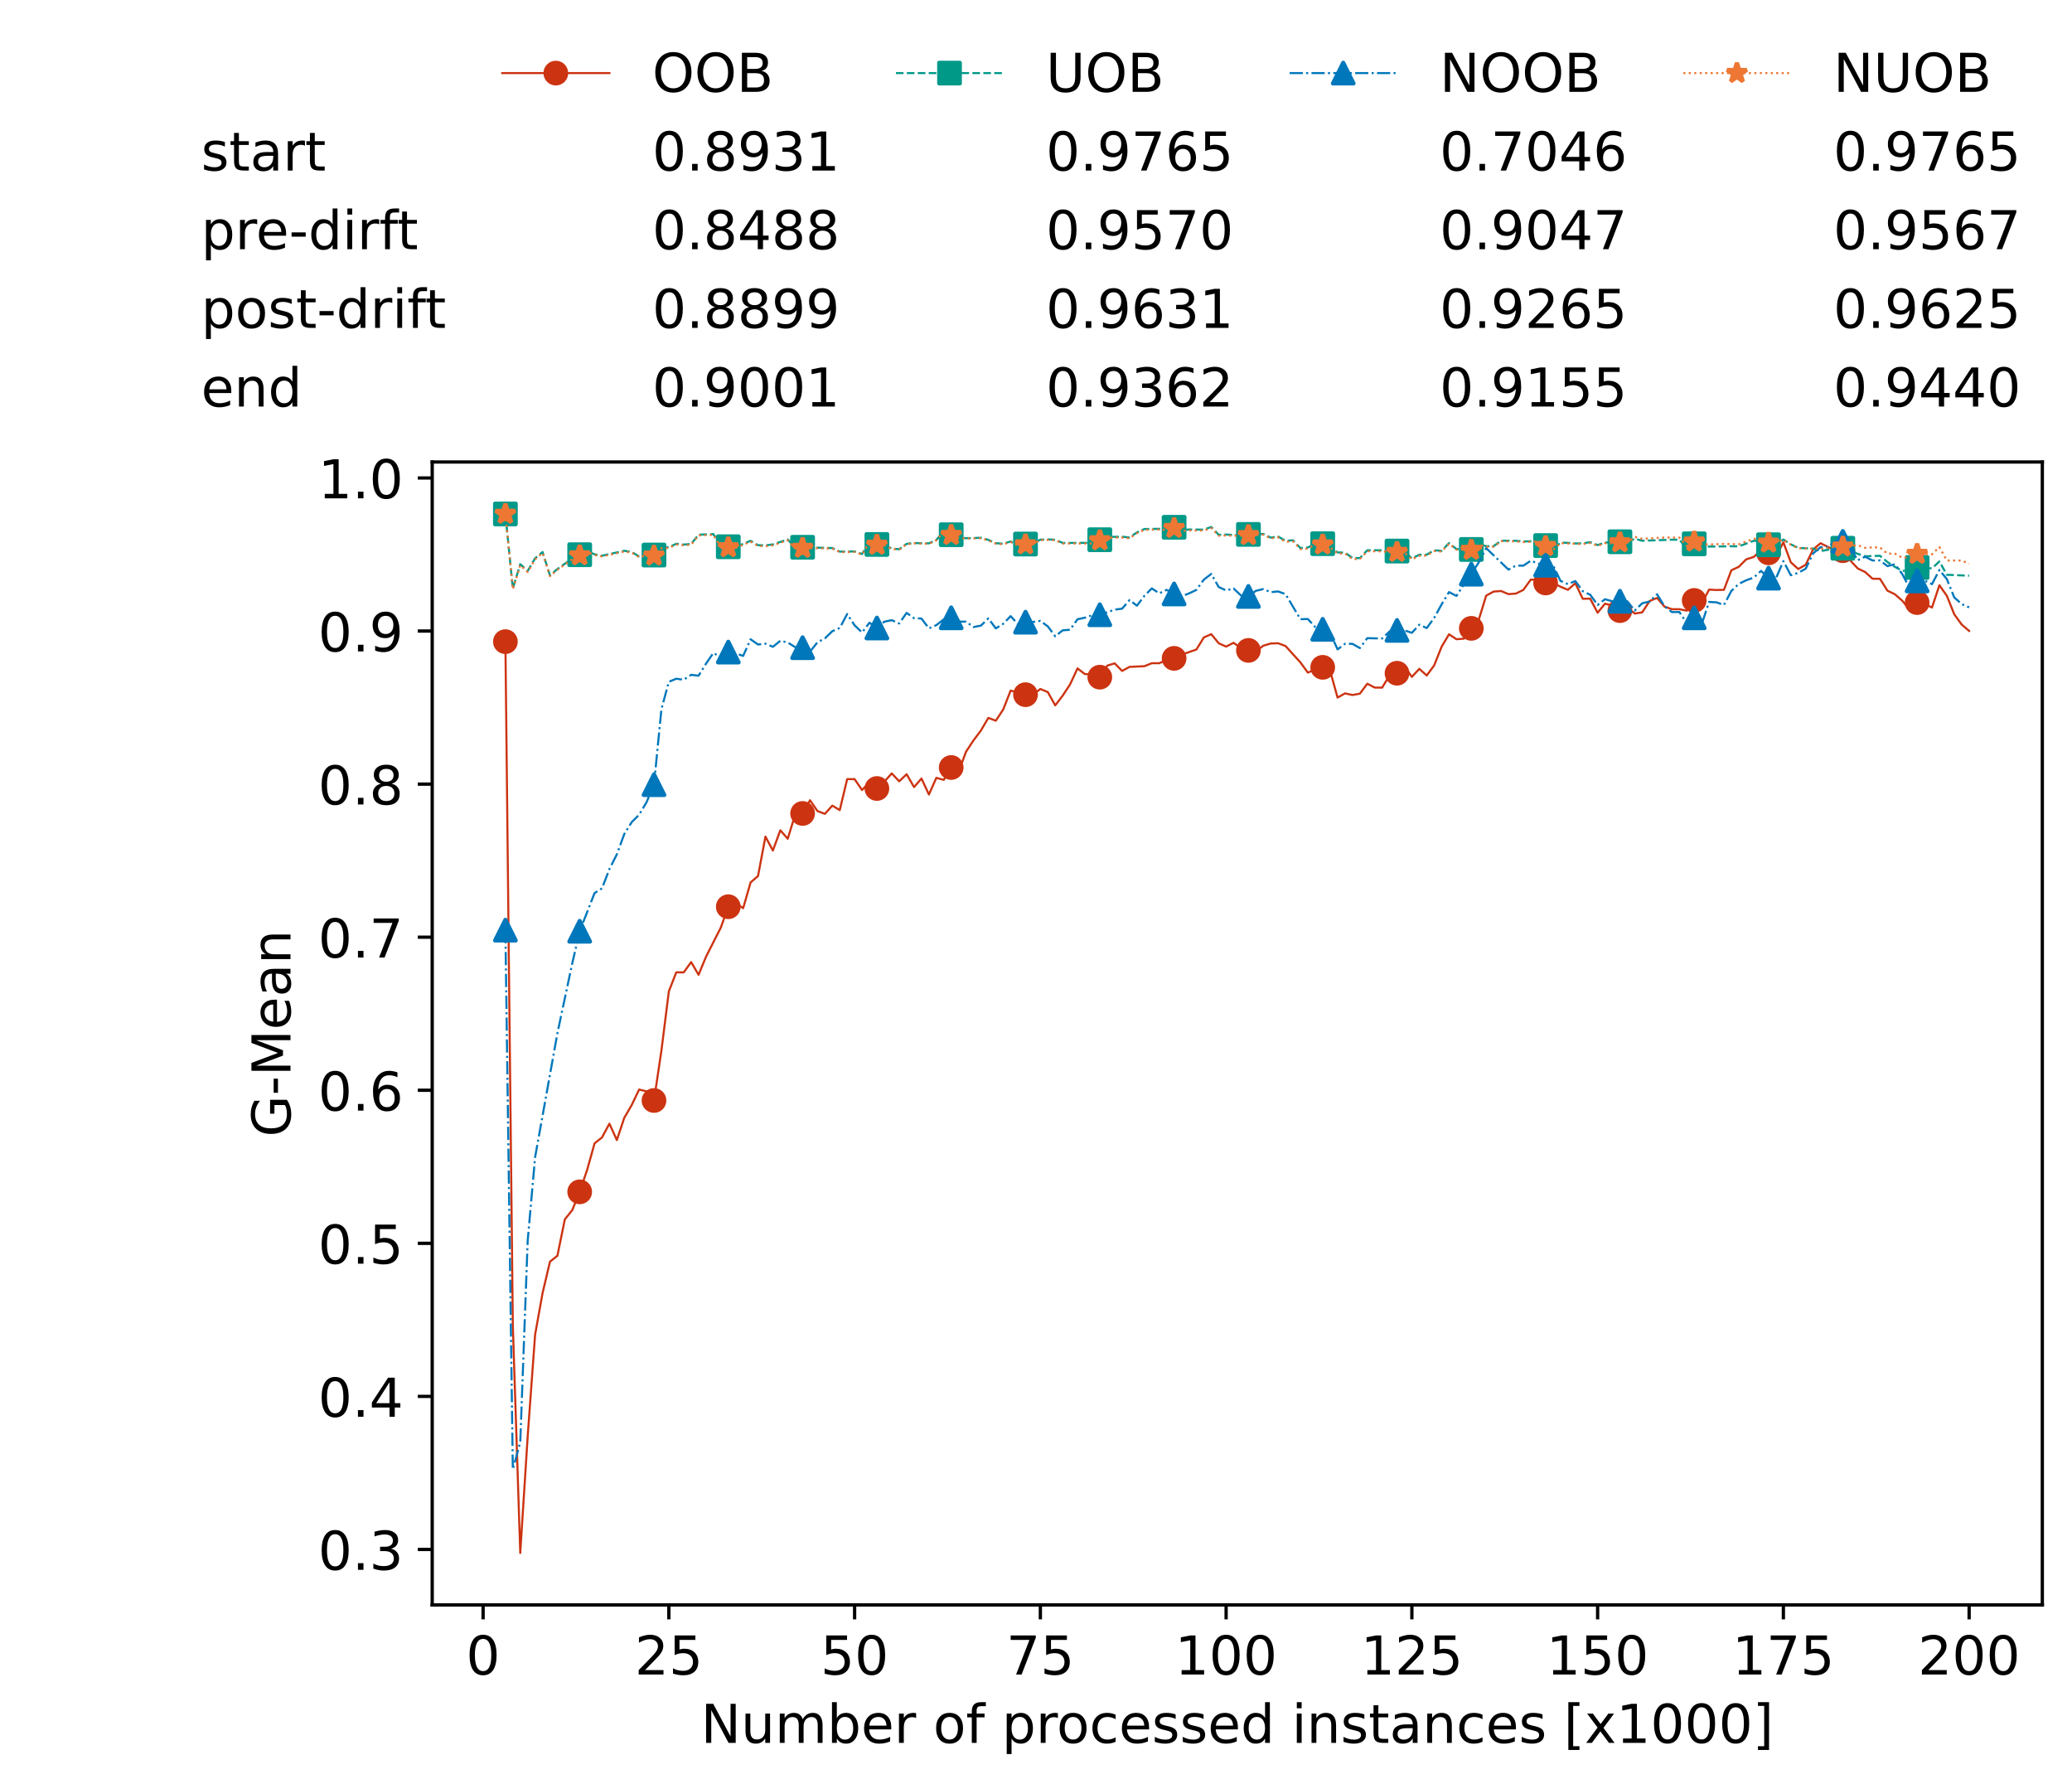 <?xml version="1.0" encoding="utf-8" standalone="no"?>
<!DOCTYPE svg PUBLIC "-//W3C//DTD SVG 1.1//EN"
  "http://www.w3.org/Graphics/SVG/1.1/DTD/svg11.dtd">
<!-- Created with matplotlib (https://matplotlib.org/) -->
<svg height="432.615pt" version="1.1" viewBox="0 0 502.65 432.615" width="502.65pt" xmlns="http://www.w3.org/2000/svg" xmlns:xlink="http://www.w3.org/1999/xlink">
 <defs>
  <style type="text/css">*{stroke-linecap:butt;stroke-linejoin:round;}</style>
 </defs>
 <g id="figure_1">
  <g id="patch_1">
   <path d="M 0 432.615 
L 502.65 432.615 
L 502.65 0 
L 0 0 
z
" style="fill:#ffffff;"/>
  </g>
  <g id="axes_1">
   <g id="patch_2">
    <path d="M 104.85 389.252 
L 495.45 389.252 
L 495.45 112.052 
L 104.85 112.052 
z
" style="fill:#ffffff;"/>
   </g>
   <g id="matplotlib.axis_1">
    <g id="xtick_1">
     <g id="line2d_1">
      <defs>
       <path d="M 0 0 
L 0 3.5 
" id="me9ba3eda7b" style="stroke:#000000;stroke-width:0.8;"/>
      </defs>
      <g>
       <use style="stroke:#000000;stroke-width:0.8;" x="117.197" xlink:href="#me9ba3eda7b" y="389.252"/>
      </g>
     </g>
     <g id="text_1">
      <!-- 0 -->
      <g transform="translate(113.061 406.13)scale(0.13 -0.13)">
       <defs>
        <path d="M 31.781 66.406 
Q 24.172 66.406 20.328 58.906 
Q 16.5 51.422 16.5 36.375 
Q 16.5 21.391 20.328 13.891 
Q 24.172 6.391 31.781 6.391 
Q 39.453 6.391 43.281 13.891 
Q 47.125 21.391 47.125 36.375 
Q 47.125 51.422 43.281 58.906 
Q 39.453 66.406 31.781 66.406 
z
M 31.781 74.219 
Q 44.047 74.219 50.516 64.516 
Q 56.984 54.828 56.984 36.375 
Q 56.984 17.969 50.516 8.266 
Q 44.047 -1.422 31.781 -1.422 
Q 19.531 -1.422 13.062 8.266 
Q 6.594 17.969 6.594 36.375 
Q 6.594 54.828 13.062 64.516 
Q 19.531 74.219 31.781 74.219 
z
" id="DejaVuSans-48"/>
       </defs>
       <use xlink:href="#DejaVuSans-48"/>
      </g>
     </g>
    </g>
    <g id="xtick_2">
     <g id="line2d_2">
      <g>
       <use style="stroke:#000000;stroke-width:0.8;" x="162.259" xlink:href="#me9ba3eda7b" y="389.252"/>
      </g>
     </g>
     <g id="text_2">
      <!-- 25 -->
      <g transform="translate(153.988 406.13)scale(0.13 -0.13)">
       <defs>
        <path d="M 19.188 8.297 
L 53.609 8.297 
L 53.609 0 
L 7.328 0 
L 7.328 8.297 
Q 12.938 14.109 22.625 23.891 
Q 32.328 33.688 34.812 36.531 
Q 39.547 41.844 41.422 45.531 
Q 43.312 49.219 43.312 52.781 
Q 43.312 58.594 39.234 62.25 
Q 35.156 65.922 28.609 65.922 
Q 23.969 65.922 18.812 64.312 
Q 13.672 62.703 7.812 59.422 
L 7.812 69.391 
Q 13.766 71.781 18.938 73 
Q 24.125 74.219 28.422 74.219 
Q 39.75 74.219 46.484 68.547 
Q 53.219 62.891 53.219 53.422 
Q 53.219 48.922 51.531 44.891 
Q 49.859 40.875 45.406 35.406 
Q 44.188 33.984 37.641 27.219 
Q 31.109 20.453 19.188 8.297 
z
" id="DejaVuSans-50"/>
        <path d="M 10.797 72.906 
L 49.516 72.906 
L 49.516 64.594 
L 19.828 64.594 
L 19.828 46.734 
Q 21.969 47.469 24.109 47.828 
Q 26.266 48.188 28.422 48.188 
Q 40.625 48.188 47.75 41.5 
Q 54.891 34.812 54.891 23.391 
Q 54.891 11.625 47.562 5.094 
Q 40.234 -1.422 26.906 -1.422 
Q 22.312 -1.422 17.547 -0.641 
Q 12.797 0.141 7.719 1.703 
L 7.719 11.625 
Q 12.109 9.234 16.797 8.062 
Q 21.484 6.891 26.703 6.891 
Q 35.156 6.891 40.078 11.328 
Q 45.016 15.766 45.016 23.391 
Q 45.016 31 40.078 35.438 
Q 35.156 39.891 26.703 39.891 
Q 22.75 39.891 18.812 39.016 
Q 14.891 38.141 10.797 36.281 
z
" id="DejaVuSans-53"/>
       </defs>
       <use xlink:href="#DejaVuSans-50"/>
       <use x="63.623" xlink:href="#DejaVuSans-53"/>
      </g>
     </g>
    </g>
    <g id="xtick_3">
     <g id="line2d_3">
      <g>
       <use style="stroke:#000000;stroke-width:0.8;" x="207.322" xlink:href="#me9ba3eda7b" y="389.252"/>
      </g>
     </g>
     <g id="text_3">
      <!-- 50 -->
      <g transform="translate(199.05 406.13)scale(0.13 -0.13)">
       <use xlink:href="#DejaVuSans-53"/>
       <use x="63.623" xlink:href="#DejaVuSans-48"/>
      </g>
     </g>
    </g>
    <g id="xtick_4">
     <g id="line2d_4">
      <g>
       <use style="stroke:#000000;stroke-width:0.8;" x="252.384" xlink:href="#me9ba3eda7b" y="389.252"/>
      </g>
     </g>
     <g id="text_4">
      <!-- 75 -->
      <g transform="translate(244.113 406.13)scale(0.13 -0.13)">
       <defs>
        <path d="M 8.203 72.906 
L 55.078 72.906 
L 55.078 68.703 
L 28.609 0 
L 18.312 0 
L 43.219 64.594 
L 8.203 64.594 
z
" id="DejaVuSans-55"/>
       </defs>
       <use xlink:href="#DejaVuSans-55"/>
       <use x="63.623" xlink:href="#DejaVuSans-53"/>
      </g>
     </g>
    </g>
    <g id="xtick_5">
     <g id="line2d_5">
      <g>
       <use style="stroke:#000000;stroke-width:0.8;" x="297.446" xlink:href="#me9ba3eda7b" y="389.252"/>
      </g>
     </g>
     <g id="text_5">
      <!-- 100 -->
      <g transform="translate(285.039 406.13)scale(0.13 -0.13)">
       <defs>
        <path d="M 12.406 8.297 
L 28.516 8.297 
L 28.516 63.922 
L 10.984 60.406 
L 10.984 69.391 
L 28.422 72.906 
L 38.281 72.906 
L 38.281 8.297 
L 54.391 8.297 
L 54.391 0 
L 12.406 0 
z
" id="DejaVuSans-49"/>
       </defs>
       <use xlink:href="#DejaVuSans-49"/>
       <use x="63.623" xlink:href="#DejaVuSans-48"/>
       <use x="127.246" xlink:href="#DejaVuSans-48"/>
      </g>
     </g>
    </g>
    <g id="xtick_6">
     <g id="line2d_6">
      <g>
       <use style="stroke:#000000;stroke-width:0.8;" x="342.509" xlink:href="#me9ba3eda7b" y="389.252"/>
      </g>
     </g>
     <g id="text_6">
      <!-- 125 -->
      <g transform="translate(330.102 406.13)scale(0.13 -0.13)">
       <use xlink:href="#DejaVuSans-49"/>
       <use x="63.623" xlink:href="#DejaVuSans-50"/>
       <use x="127.246" xlink:href="#DejaVuSans-53"/>
      </g>
     </g>
    </g>
    <g id="xtick_7">
     <g id="line2d_7">
      <g>
       <use style="stroke:#000000;stroke-width:0.8;" x="387.571" xlink:href="#me9ba3eda7b" y="389.252"/>
      </g>
     </g>
     <g id="text_7">
      <!-- 150 -->
      <g transform="translate(375.164 406.13)scale(0.13 -0.13)">
       <use xlink:href="#DejaVuSans-49"/>
       <use x="63.623" xlink:href="#DejaVuSans-53"/>
       <use x="127.246" xlink:href="#DejaVuSans-48"/>
      </g>
     </g>
    </g>
    <g id="xtick_8">
     <g id="line2d_8">
      <g>
       <use style="stroke:#000000;stroke-width:0.8;" x="432.633" xlink:href="#me9ba3eda7b" y="389.252"/>
      </g>
     </g>
     <g id="text_8">
      <!-- 175 -->
      <g transform="translate(420.226 406.13)scale(0.13 -0.13)">
       <use xlink:href="#DejaVuSans-49"/>
       <use x="63.623" xlink:href="#DejaVuSans-55"/>
       <use x="127.246" xlink:href="#DejaVuSans-53"/>
      </g>
     </g>
    </g>
    <g id="xtick_9">
     <g id="line2d_9">
      <g>
       <use style="stroke:#000000;stroke-width:0.8;" x="477.695" xlink:href="#me9ba3eda7b" y="389.252"/>
      </g>
     </g>
     <g id="text_9">
      <!-- 200 -->
      <g transform="translate(465.289 406.13)scale(0.13 -0.13)">
       <use xlink:href="#DejaVuSans-50"/>
       <use x="63.623" xlink:href="#DejaVuSans-48"/>
       <use x="127.246" xlink:href="#DejaVuSans-48"/>
      </g>
     </g>
    </g>
    <g id="text_10">
     <!-- Number of processed instances [x1000] -->
     <g transform="translate(170.025 422.711)scale(0.13 -0.13)">
      <defs>
       <path d="M 9.812 72.906 
L 23.094 72.906 
L 55.422 11.922 
L 55.422 72.906 
L 64.984 72.906 
L 64.984 0 
L 51.703 0 
L 19.391 60.984 
L 19.391 0 
L 9.812 0 
z
" id="DejaVuSans-78"/>
       <path d="M 8.5 21.578 
L 8.5 54.688 
L 17.484 54.688 
L 17.484 21.922 
Q 17.484 14.156 20.5 10.266 
Q 23.531 6.391 29.594 6.391 
Q 36.859 6.391 41.078 11.031 
Q 45.312 15.672 45.312 23.688 
L 45.312 54.688 
L 54.297 54.688 
L 54.297 0 
L 45.312 0 
L 45.312 8.406 
Q 42.047 3.422 37.719 1 
Q 33.406 -1.422 27.688 -1.422 
Q 18.266 -1.422 13.375 4.438 
Q 8.5 10.297 8.5 21.578 
z
M 31.109 56 
z
" id="DejaVuSans-117"/>
       <path d="M 52 44.188 
Q 55.375 50.25 60.062 53.125 
Q 64.75 56 71.094 56 
Q 79.641 56 84.281 50.016 
Q 88.922 44.047 88.922 33.016 
L 88.922 0 
L 79.891 0 
L 79.891 32.719 
Q 79.891 40.578 77.094 44.375 
Q 74.312 48.188 68.609 48.188 
Q 61.625 48.188 57.562 43.547 
Q 53.516 38.922 53.516 30.906 
L 53.516 0 
L 44.484 0 
L 44.484 32.719 
Q 44.484 40.625 41.703 44.406 
Q 38.922 48.188 33.109 48.188 
Q 26.219 48.188 22.156 43.531 
Q 18.109 38.875 18.109 30.906 
L 18.109 0 
L 9.078 0 
L 9.078 54.688 
L 18.109 54.688 
L 18.109 46.188 
Q 21.188 51.219 25.484 53.609 
Q 29.781 56 35.688 56 
Q 41.656 56 45.828 52.969 
Q 50 49.953 52 44.188 
z
" id="DejaVuSans-109"/>
       <path d="M 48.688 27.297 
Q 48.688 37.203 44.609 42.844 
Q 40.531 48.484 33.406 48.484 
Q 26.266 48.484 22.188 42.844 
Q 18.109 37.203 18.109 27.297 
Q 18.109 17.391 22.188 11.75 
Q 26.266 6.109 33.406 6.109 
Q 40.531 6.109 44.609 11.75 
Q 48.688 17.391 48.688 27.297 
z
M 18.109 46.391 
Q 20.953 51.266 25.266 53.625 
Q 29.594 56 35.594 56 
Q 45.562 56 51.781 48.094 
Q 58.016 40.188 58.016 27.297 
Q 58.016 14.406 51.781 6.484 
Q 45.562 -1.422 35.594 -1.422 
Q 29.594 -1.422 25.266 0.953 
Q 20.953 3.328 18.109 8.203 
L 18.109 0 
L 9.078 0 
L 9.078 75.984 
L 18.109 75.984 
z
" id="DejaVuSans-98"/>
       <path d="M 56.203 29.594 
L 56.203 25.203 
L 14.891 25.203 
Q 15.484 15.922 20.484 11.062 
Q 25.484 6.203 34.422 6.203 
Q 39.594 6.203 44.453 7.469 
Q 49.312 8.734 54.109 11.281 
L 54.109 2.781 
Q 49.266 0.734 44.188 -0.344 
Q 39.109 -1.422 33.891 -1.422 
Q 20.797 -1.422 13.156 6.188 
Q 5.516 13.812 5.516 26.812 
Q 5.516 40.234 12.766 48.109 
Q 20.016 56 32.328 56 
Q 43.359 56 49.781 48.891 
Q 56.203 41.797 56.203 29.594 
z
M 47.219 32.234 
Q 47.125 39.594 43.094 43.984 
Q 39.062 48.391 32.422 48.391 
Q 24.906 48.391 20.391 44.141 
Q 15.875 39.891 15.188 32.172 
z
" id="DejaVuSans-101"/>
       <path d="M 41.109 46.297 
Q 39.594 47.172 37.812 47.578 
Q 36.031 48 33.891 48 
Q 26.266 48 22.188 43.047 
Q 18.109 38.094 18.109 28.812 
L 18.109 0 
L 9.078 0 
L 9.078 54.688 
L 18.109 54.688 
L 18.109 46.188 
Q 20.953 51.172 25.484 53.578 
Q 30.031 56 36.531 56 
Q 37.453 56 38.578 55.875 
Q 39.703 55.766 41.062 55.516 
z
" id="DejaVuSans-114"/>
       <path id="DejaVuSans-32"/>
       <path d="M 30.609 48.391 
Q 23.391 48.391 19.188 42.75 
Q 14.984 37.109 14.984 27.297 
Q 14.984 17.484 19.156 11.844 
Q 23.344 6.203 30.609 6.203 
Q 37.797 6.203 41.984 11.859 
Q 46.188 17.531 46.188 27.297 
Q 46.188 37.016 41.984 42.703 
Q 37.797 48.391 30.609 48.391 
z
M 30.609 56 
Q 42.328 56 49.016 48.375 
Q 55.719 40.766 55.719 27.297 
Q 55.719 13.875 49.016 6.219 
Q 42.328 -1.422 30.609 -1.422 
Q 18.844 -1.422 12.172 6.219 
Q 5.516 13.875 5.516 27.297 
Q 5.516 40.766 12.172 48.375 
Q 18.844 56 30.609 56 
z
" id="DejaVuSans-111"/>
       <path d="M 37.109 75.984 
L 37.109 68.5 
L 28.516 68.5 
Q 23.688 68.5 21.797 66.547 
Q 19.922 64.594 19.922 59.516 
L 19.922 54.688 
L 34.719 54.688 
L 34.719 47.703 
L 19.922 47.703 
L 19.922 0 
L 10.891 0 
L 10.891 47.703 
L 2.297 47.703 
L 2.297 54.688 
L 10.891 54.688 
L 10.891 58.5 
Q 10.891 67.625 15.141 71.797 
Q 19.391 75.984 28.609 75.984 
z
" id="DejaVuSans-102"/>
       <path d="M 18.109 8.203 
L 18.109 -20.797 
L 9.078 -20.797 
L 9.078 54.688 
L 18.109 54.688 
L 18.109 46.391 
Q 20.953 51.266 25.266 53.625 
Q 29.594 56 35.594 56 
Q 45.562 56 51.781 48.094 
Q 58.016 40.188 58.016 27.297 
Q 58.016 14.406 51.781 6.484 
Q 45.562 -1.422 35.594 -1.422 
Q 29.594 -1.422 25.266 0.953 
Q 20.953 3.328 18.109 8.203 
z
M 48.688 27.297 
Q 48.688 37.203 44.609 42.844 
Q 40.531 48.484 33.406 48.484 
Q 26.266 48.484 22.188 42.844 
Q 18.109 37.203 18.109 27.297 
Q 18.109 17.391 22.188 11.75 
Q 26.266 6.109 33.406 6.109 
Q 40.531 6.109 44.609 11.75 
Q 48.688 17.391 48.688 27.297 
z
" id="DejaVuSans-112"/>
       <path d="M 48.781 52.594 
L 48.781 44.188 
Q 44.969 46.297 41.141 47.344 
Q 37.312 48.391 33.406 48.391 
Q 24.656 48.391 19.812 42.844 
Q 14.984 37.312 14.984 27.297 
Q 14.984 17.281 19.812 11.734 
Q 24.656 6.203 33.406 6.203 
Q 37.312 6.203 41.141 7.25 
Q 44.969 8.297 48.781 10.406 
L 48.781 2.094 
Q 45.016 0.344 40.984 -0.531 
Q 36.969 -1.422 32.422 -1.422 
Q 20.062 -1.422 12.781 6.344 
Q 5.516 14.109 5.516 27.297 
Q 5.516 40.672 12.859 48.328 
Q 20.219 56 33.016 56 
Q 37.156 56 41.109 55.141 
Q 45.062 54.297 48.781 52.594 
z
" id="DejaVuSans-99"/>
       <path d="M 44.281 53.078 
L 44.281 44.578 
Q 40.484 46.531 36.375 47.5 
Q 32.281 48.484 27.875 48.484 
Q 21.188 48.484 17.844 46.438 
Q 14.5 44.391 14.5 40.281 
Q 14.5 37.156 16.891 35.375 
Q 19.281 33.594 26.516 31.984 
L 29.594 31.297 
Q 39.156 29.25 43.188 25.516 
Q 47.219 21.781 47.219 15.094 
Q 47.219 7.469 41.188 3.016 
Q 35.156 -1.422 24.609 -1.422 
Q 20.219 -1.422 15.453 -0.562 
Q 10.688 0.297 5.422 2 
L 5.422 11.281 
Q 10.406 8.688 15.234 7.391 
Q 20.062 6.109 24.812 6.109 
Q 31.156 6.109 34.562 8.281 
Q 37.984 10.453 37.984 14.406 
Q 37.984 18.062 35.516 20.016 
Q 33.062 21.969 24.703 23.781 
L 21.578 24.516 
Q 13.234 26.266 9.516 29.906 
Q 5.812 33.547 5.812 39.891 
Q 5.812 47.609 11.281 51.797 
Q 16.75 56 26.812 56 
Q 31.781 56 36.172 55.266 
Q 40.578 54.547 44.281 53.078 
z
" id="DejaVuSans-115"/>
       <path d="M 45.406 46.391 
L 45.406 75.984 
L 54.391 75.984 
L 54.391 0 
L 45.406 0 
L 45.406 8.203 
Q 42.578 3.328 38.25 0.953 
Q 33.938 -1.422 27.875 -1.422 
Q 17.969 -1.422 11.734 6.484 
Q 5.516 14.406 5.516 27.297 
Q 5.516 40.188 11.734 48.094 
Q 17.969 56 27.875 56 
Q 33.938 56 38.25 53.625 
Q 42.578 51.266 45.406 46.391 
z
M 14.797 27.297 
Q 14.797 17.391 18.875 11.75 
Q 22.953 6.109 30.078 6.109 
Q 37.203 6.109 41.297 11.75 
Q 45.406 17.391 45.406 27.297 
Q 45.406 37.203 41.297 42.844 
Q 37.203 48.484 30.078 48.484 
Q 22.953 48.484 18.875 42.844 
Q 14.797 37.203 14.797 27.297 
z
" id="DejaVuSans-100"/>
       <path d="M 9.422 54.688 
L 18.406 54.688 
L 18.406 0 
L 9.422 0 
z
M 9.422 75.984 
L 18.406 75.984 
L 18.406 64.594 
L 9.422 64.594 
z
" id="DejaVuSans-105"/>
       <path d="M 54.891 33.016 
L 54.891 0 
L 45.906 0 
L 45.906 32.719 
Q 45.906 40.484 42.875 44.328 
Q 39.844 48.188 33.797 48.188 
Q 26.516 48.188 22.312 43.547 
Q 18.109 38.922 18.109 30.906 
L 18.109 0 
L 9.078 0 
L 9.078 54.688 
L 18.109 54.688 
L 18.109 46.188 
Q 21.344 51.125 25.703 53.562 
Q 30.078 56 35.797 56 
Q 45.219 56 50.047 50.172 
Q 54.891 44.344 54.891 33.016 
z
" id="DejaVuSans-110"/>
       <path d="M 18.312 70.219 
L 18.312 54.688 
L 36.812 54.688 
L 36.812 47.703 
L 18.312 47.703 
L 18.312 18.016 
Q 18.312 11.328 20.141 9.422 
Q 21.969 7.516 27.594 7.516 
L 36.812 7.516 
L 36.812 0 
L 27.594 0 
Q 17.188 0 13.234 3.875 
Q 9.281 7.766 9.281 18.016 
L 9.281 47.703 
L 2.688 47.703 
L 2.688 54.688 
L 9.281 54.688 
L 9.281 70.219 
z
" id="DejaVuSans-116"/>
       <path d="M 34.281 27.484 
Q 23.391 27.484 19.188 25 
Q 14.984 22.516 14.984 16.5 
Q 14.984 11.719 18.141 8.906 
Q 21.297 6.109 26.703 6.109 
Q 34.188 6.109 38.703 11.406 
Q 43.219 16.703 43.219 25.484 
L 43.219 27.484 
z
M 52.203 31.203 
L 52.203 0 
L 43.219 0 
L 43.219 8.297 
Q 40.141 3.328 35.547 0.953 
Q 30.953 -1.422 24.312 -1.422 
Q 15.922 -1.422 10.953 3.297 
Q 6 8.016 6 15.922 
Q 6 25.141 12.172 29.828 
Q 18.359 34.516 30.609 34.516 
L 43.219 34.516 
L 43.219 35.406 
Q 43.219 41.609 39.141 45 
Q 35.062 48.391 27.688 48.391 
Q 23 48.391 18.547 47.266 
Q 14.109 46.141 10.016 43.891 
L 10.016 52.203 
Q 14.938 54.109 19.578 55.047 
Q 24.219 56 28.609 56 
Q 40.484 56 46.344 49.844 
Q 52.203 43.703 52.203 31.203 
z
" id="DejaVuSans-97"/>
       <path d="M 8.594 75.984 
L 29.297 75.984 
L 29.297 69 
L 17.578 69 
L 17.578 -6.203 
L 29.297 -6.203 
L 29.297 -13.188 
L 8.594 -13.188 
z
" id="DejaVuSans-91"/>
       <path d="M 54.891 54.688 
L 35.109 28.078 
L 55.906 0 
L 45.312 0 
L 29.391 21.484 
L 13.484 0 
L 2.875 0 
L 24.125 28.609 
L 4.688 54.688 
L 15.281 54.688 
L 29.781 35.203 
L 44.281 54.688 
z
" id="DejaVuSans-120"/>
       <path d="M 30.422 75.984 
L 30.422 -13.188 
L 9.719 -13.188 
L 9.719 -6.203 
L 21.391 -6.203 
L 21.391 69 
L 9.719 69 
L 9.719 75.984 
z
" id="DejaVuSans-93"/>
      </defs>
      <use xlink:href="#DejaVuSans-78"/>
      <use x="74.805" xlink:href="#DejaVuSans-117"/>
      <use x="138.184" xlink:href="#DejaVuSans-109"/>
      <use x="235.596" xlink:href="#DejaVuSans-98"/>
      <use x="299.072" xlink:href="#DejaVuSans-101"/>
      <use x="360.596" xlink:href="#DejaVuSans-114"/>
      <use x="401.709" xlink:href="#DejaVuSans-32"/>
      <use x="433.496" xlink:href="#DejaVuSans-111"/>
      <use x="494.678" xlink:href="#DejaVuSans-102"/>
      <use x="529.883" xlink:href="#DejaVuSans-32"/>
      <use x="561.67" xlink:href="#DejaVuSans-112"/>
      <use x="625.146" xlink:href="#DejaVuSans-114"/>
      <use x="664.01" xlink:href="#DejaVuSans-111"/>
      <use x="725.191" xlink:href="#DejaVuSans-99"/>
      <use x="780.172" xlink:href="#DejaVuSans-101"/>
      <use x="841.695" xlink:href="#DejaVuSans-115"/>
      <use x="893.795" xlink:href="#DejaVuSans-115"/>
      <use x="945.895" xlink:href="#DejaVuSans-101"/>
      <use x="1007.418" xlink:href="#DejaVuSans-100"/>
      <use x="1070.895" xlink:href="#DejaVuSans-32"/>
      <use x="1102.682" xlink:href="#DejaVuSans-105"/>
      <use x="1130.465" xlink:href="#DejaVuSans-110"/>
      <use x="1193.844" xlink:href="#DejaVuSans-115"/>
      <use x="1245.943" xlink:href="#DejaVuSans-116"/>
      <use x="1285.152" xlink:href="#DejaVuSans-97"/>
      <use x="1346.432" xlink:href="#DejaVuSans-110"/>
      <use x="1409.811" xlink:href="#DejaVuSans-99"/>
      <use x="1464.791" xlink:href="#DejaVuSans-101"/>
      <use x="1526.314" xlink:href="#DejaVuSans-115"/>
      <use x="1578.414" xlink:href="#DejaVuSans-32"/>
      <use x="1610.201" xlink:href="#DejaVuSans-91"/>
      <use x="1649.215" xlink:href="#DejaVuSans-120"/>
      <use x="1708.395" xlink:href="#DejaVuSans-49"/>
      <use x="1772.018" xlink:href="#DejaVuSans-48"/>
      <use x="1835.641" xlink:href="#DejaVuSans-48"/>
      <use x="1899.264" xlink:href="#DejaVuSans-48"/>
      <use x="1962.887" xlink:href="#DejaVuSans-93"/>
     </g>
    </g>
   </g>
   <g id="matplotlib.axis_2">
    <g id="ytick_1">
     <g id="line2d_10">
      <defs>
       <path d="M 0 0 
L -3.5 0 
" id="m8f31a835c1" style="stroke:#000000;stroke-width:0.8;"/>
      </defs>
      <g>
       <use style="stroke:#000000;stroke-width:0.8;" x="104.85" xlink:href="#m8f31a835c1" y="375.794"/>
      </g>
     </g>
     <g id="text_11">
      <!-- 0.3 -->
      <g transform="translate(77.176 380.733)scale(0.13 -0.13)">
       <defs>
        <path d="M 10.688 12.406 
L 21 12.406 
L 21 0 
L 10.688 0 
z
" id="DejaVuSans-46"/>
        <path d="M 40.578 39.312 
Q 47.656 37.797 51.625 33 
Q 55.609 28.219 55.609 21.188 
Q 55.609 10.406 48.188 4.484 
Q 40.766 -1.422 27.094 -1.422 
Q 22.516 -1.422 17.656 -0.516 
Q 12.797 0.391 7.625 2.203 
L 7.625 11.719 
Q 11.719 9.328 16.594 8.109 
Q 21.484 6.891 26.812 6.891 
Q 36.078 6.891 40.938 10.547 
Q 45.797 14.203 45.797 21.188 
Q 45.797 27.641 41.281 31.266 
Q 36.766 34.906 28.719 34.906 
L 20.219 34.906 
L 20.219 43.016 
L 29.109 43.016 
Q 36.375 43.016 40.234 45.922 
Q 44.094 48.828 44.094 54.297 
Q 44.094 59.906 40.109 62.906 
Q 36.141 65.922 28.719 65.922 
Q 24.656 65.922 20.016 65.031 
Q 15.375 64.156 9.812 62.312 
L 9.812 71.094 
Q 15.438 72.656 20.344 73.438 
Q 25.25 74.219 29.594 74.219 
Q 40.828 74.219 47.359 69.109 
Q 53.906 64.016 53.906 55.328 
Q 53.906 49.266 50.438 45.094 
Q 46.969 40.922 40.578 39.312 
z
" id="DejaVuSans-51"/>
       </defs>
       <use xlink:href="#DejaVuSans-48"/>
       <use x="63.623" xlink:href="#DejaVuSans-46"/>
       <use x="95.41" xlink:href="#DejaVuSans-51"/>
      </g>
     </g>
    </g>
    <g id="ytick_2">
     <g id="line2d_11">
      <g>
       <use style="stroke:#000000;stroke-width:0.8;" x="104.85" xlink:href="#m8f31a835c1" y="338.67"/>
      </g>
     </g>
     <g id="text_12">
      <!-- 0.4 -->
      <g transform="translate(77.176 343.609)scale(0.13 -0.13)">
       <defs>
        <path d="M 37.797 64.312 
L 12.891 25.391 
L 37.797 25.391 
z
M 35.203 72.906 
L 47.609 72.906 
L 47.609 25.391 
L 58.016 25.391 
L 58.016 17.188 
L 47.609 17.188 
L 47.609 0 
L 37.797 0 
L 37.797 17.188 
L 4.891 17.188 
L 4.891 26.703 
z
" id="DejaVuSans-52"/>
       </defs>
       <use xlink:href="#DejaVuSans-48"/>
       <use x="63.623" xlink:href="#DejaVuSans-46"/>
       <use x="95.41" xlink:href="#DejaVuSans-52"/>
      </g>
     </g>
    </g>
    <g id="ytick_3">
     <g id="line2d_12">
      <g>
       <use style="stroke:#000000;stroke-width:0.8;" x="104.85" xlink:href="#m8f31a835c1" y="301.546"/>
      </g>
     </g>
     <g id="text_13">
      <!-- 0.5 -->
      <g transform="translate(77.176 306.485)scale(0.13 -0.13)">
       <use xlink:href="#DejaVuSans-48"/>
       <use x="63.623" xlink:href="#DejaVuSans-46"/>
       <use x="95.41" xlink:href="#DejaVuSans-53"/>
      </g>
     </g>
    </g>
    <g id="ytick_4">
     <g id="line2d_13">
      <g>
       <use style="stroke:#000000;stroke-width:0.8;" x="104.85" xlink:href="#m8f31a835c1" y="264.422"/>
      </g>
     </g>
     <g id="text_14">
      <!-- 0.6 -->
      <g transform="translate(77.176 269.361)scale(0.13 -0.13)">
       <defs>
        <path d="M 33.016 40.375 
Q 26.375 40.375 22.484 35.828 
Q 18.609 31.297 18.609 23.391 
Q 18.609 15.531 22.484 10.953 
Q 26.375 6.391 33.016 6.391 
Q 39.656 6.391 43.531 10.953 
Q 47.406 15.531 47.406 23.391 
Q 47.406 31.297 43.531 35.828 
Q 39.656 40.375 33.016 40.375 
z
M 52.594 71.297 
L 52.594 62.312 
Q 48.875 64.062 45.094 64.984 
Q 41.312 65.922 37.594 65.922 
Q 27.828 65.922 22.672 59.328 
Q 17.531 52.734 16.797 39.406 
Q 19.672 43.656 24.016 45.922 
Q 28.375 48.188 33.594 48.188 
Q 44.578 48.188 50.953 41.516 
Q 57.328 34.859 57.328 23.391 
Q 57.328 12.156 50.688 5.359 
Q 44.047 -1.422 33.016 -1.422 
Q 20.359 -1.422 13.672 8.266 
Q 6.984 17.969 6.984 36.375 
Q 6.984 53.656 15.188 63.938 
Q 23.391 74.219 37.203 74.219 
Q 40.922 74.219 44.703 73.484 
Q 48.484 72.75 52.594 71.297 
z
" id="DejaVuSans-54"/>
       </defs>
       <use xlink:href="#DejaVuSans-48"/>
       <use x="63.623" xlink:href="#DejaVuSans-46"/>
       <use x="95.41" xlink:href="#DejaVuSans-54"/>
      </g>
     </g>
    </g>
    <g id="ytick_5">
     <g id="line2d_14">
      <g>
       <use style="stroke:#000000;stroke-width:0.8;" x="104.85" xlink:href="#m8f31a835c1" y="227.297"/>
      </g>
     </g>
     <g id="text_15">
      <!-- 0.7 -->
      <g transform="translate(77.176 232.236)scale(0.13 -0.13)">
       <use xlink:href="#DejaVuSans-48"/>
       <use x="63.623" xlink:href="#DejaVuSans-46"/>
       <use x="95.41" xlink:href="#DejaVuSans-55"/>
      </g>
     </g>
    </g>
    <g id="ytick_6">
     <g id="line2d_15">
      <g>
       <use style="stroke:#000000;stroke-width:0.8;" x="104.85" xlink:href="#m8f31a835c1" y="190.173"/>
      </g>
     </g>
     <g id="text_16">
      <!-- 0.8 -->
      <g transform="translate(77.176 195.112)scale(0.13 -0.13)">
       <defs>
        <path d="M 31.781 34.625 
Q 24.75 34.625 20.719 30.859 
Q 16.703 27.094 16.703 20.516 
Q 16.703 13.922 20.719 10.156 
Q 24.75 6.391 31.781 6.391 
Q 38.812 6.391 42.859 10.172 
Q 46.922 13.969 46.922 20.516 
Q 46.922 27.094 42.891 30.859 
Q 38.875 34.625 31.781 34.625 
z
M 21.922 38.812 
Q 15.578 40.375 12.031 44.719 
Q 8.5 49.078 8.5 55.328 
Q 8.5 64.062 14.719 69.141 
Q 20.953 74.219 31.781 74.219 
Q 42.672 74.219 48.875 69.141 
Q 55.078 64.062 55.078 55.328 
Q 55.078 49.078 51.531 44.719 
Q 48 40.375 41.703 38.812 
Q 48.828 37.156 52.797 32.312 
Q 56.781 27.484 56.781 20.516 
Q 56.781 9.906 50.312 4.234 
Q 43.844 -1.422 31.781 -1.422 
Q 19.734 -1.422 13.25 4.234 
Q 6.781 9.906 6.781 20.516 
Q 6.781 27.484 10.781 32.312 
Q 14.797 37.156 21.922 38.812 
z
M 18.312 54.391 
Q 18.312 48.734 21.844 45.562 
Q 25.391 42.391 31.781 42.391 
Q 38.141 42.391 41.719 45.562 
Q 45.312 48.734 45.312 54.391 
Q 45.312 60.062 41.719 63.234 
Q 38.141 66.406 31.781 66.406 
Q 25.391 66.406 21.844 63.234 
Q 18.312 60.062 18.312 54.391 
z
" id="DejaVuSans-56"/>
       </defs>
       <use xlink:href="#DejaVuSans-48"/>
       <use x="63.623" xlink:href="#DejaVuSans-46"/>
       <use x="95.41" xlink:href="#DejaVuSans-56"/>
      </g>
     </g>
    </g>
    <g id="ytick_7">
     <g id="line2d_16">
      <g>
       <use style="stroke:#000000;stroke-width:0.8;" x="104.85" xlink:href="#m8f31a835c1" y="153.049"/>
      </g>
     </g>
     <g id="text_17">
      <!-- 0.9 -->
      <g transform="translate(77.176 157.988)scale(0.13 -0.13)">
       <defs>
        <path d="M 10.984 1.516 
L 10.984 10.5 
Q 14.703 8.734 18.5 7.812 
Q 22.312 6.891 25.984 6.891 
Q 35.75 6.891 40.891 13.453 
Q 46.047 20.016 46.781 33.406 
Q 43.953 29.203 39.594 26.953 
Q 35.25 24.703 29.984 24.703 
Q 19.047 24.703 12.672 31.312 
Q 6.297 37.938 6.297 49.422 
Q 6.297 60.641 12.938 67.422 
Q 19.578 74.219 30.609 74.219 
Q 43.266 74.219 49.922 64.516 
Q 56.594 54.828 56.594 36.375 
Q 56.594 19.141 48.406 8.859 
Q 40.234 -1.422 26.422 -1.422 
Q 22.703 -1.422 18.891 -0.688 
Q 15.094 0.047 10.984 1.516 
z
M 30.609 32.422 
Q 37.25 32.422 41.125 36.953 
Q 45.016 41.5 45.016 49.422 
Q 45.016 57.281 41.125 61.844 
Q 37.25 66.406 30.609 66.406 
Q 23.969 66.406 20.094 61.844 
Q 16.219 57.281 16.219 49.422 
Q 16.219 41.5 20.094 36.953 
Q 23.969 32.422 30.609 32.422 
z
" id="DejaVuSans-57"/>
       </defs>
       <use xlink:href="#DejaVuSans-48"/>
       <use x="63.623" xlink:href="#DejaVuSans-46"/>
       <use x="95.41" xlink:href="#DejaVuSans-57"/>
      </g>
     </g>
    </g>
    <g id="ytick_8">
     <g id="line2d_17">
      <g>
       <use style="stroke:#000000;stroke-width:0.8;" x="104.85" xlink:href="#m8f31a835c1" y="115.924"/>
      </g>
     </g>
     <g id="text_18">
      <!-- 1.0 -->
      <g transform="translate(77.176 120.863)scale(0.13 -0.13)">
       <use xlink:href="#DejaVuSans-49"/>
       <use x="63.623" xlink:href="#DejaVuSans-46"/>
       <use x="95.41" xlink:href="#DejaVuSans-48"/>
      </g>
     </g>
    </g>
    <g id="text_19">
     <!-- G-Mean -->
     <g transform="translate(70.472 275.744)rotate(-90)scale(0.13 -0.13)">
      <defs>
       <path d="M 59.516 10.406 
L 59.516 29.984 
L 43.406 29.984 
L 43.406 38.094 
L 69.281 38.094 
L 69.281 6.781 
Q 63.578 2.734 56.688 0.656 
Q 49.812 -1.422 42 -1.422 
Q 24.906 -1.422 15.25 8.562 
Q 5.609 18.562 5.609 36.375 
Q 5.609 54.25 15.25 64.234 
Q 24.906 74.219 42 74.219 
Q 49.125 74.219 55.547 72.453 
Q 61.969 70.703 67.391 67.281 
L 67.391 56.781 
Q 61.922 61.422 55.766 63.766 
Q 49.609 66.109 42.828 66.109 
Q 29.438 66.109 22.719 58.641 
Q 16.016 51.172 16.016 36.375 
Q 16.016 21.625 22.719 14.156 
Q 29.438 6.688 42.828 6.688 
Q 48.047 6.688 52.141 7.594 
Q 56.25 8.5 59.516 10.406 
z
" id="DejaVuSans-71"/>
       <path d="M 4.891 31.391 
L 31.203 31.391 
L 31.203 23.391 
L 4.891 23.391 
z
" id="DejaVuSans-45"/>
       <path d="M 9.812 72.906 
L 24.516 72.906 
L 43.109 23.297 
L 61.812 72.906 
L 76.516 72.906 
L 76.516 0 
L 66.891 0 
L 66.891 64.016 
L 48.094 14.016 
L 38.188 14.016 
L 19.391 64.016 
L 19.391 0 
L 9.812 0 
z
" id="DejaVuSans-77"/>
      </defs>
      <use xlink:href="#DejaVuSans-71"/>
      <use x="77.49" xlink:href="#DejaVuSans-45"/>
      <use x="113.574" xlink:href="#DejaVuSans-77"/>
      <use x="199.854" xlink:href="#DejaVuSans-101"/>
      <use x="261.377" xlink:href="#DejaVuSans-97"/>
      <use x="322.656" xlink:href="#DejaVuSans-110"/>
     </g>
    </g>
   </g>
   <g id="line2d_18"/>
   <g id="line2d_19"/>
   <g id="line2d_20"/>
   <g id="line2d_21"/>
   <g id="line2d_22"/>
   <g id="line2d_23">
    <path clip-path="url(#p2008f55fb3)" d="M 122.605 155.621 
L 124.407 321.394 
L 126.21 376.652 
L 128.012 348.37 
L 129.815 323.681 
L 131.617 313.636 
L 133.419 305.999 
L 135.222 304.558 
L 137.024 295.739 
L 138.827 293.491 
L 140.629 289.06 
L 142.432 283.748 
L 144.234 277.309 
L 146.037 275.87 
L 147.839 272.536 
L 149.642 276.502 
L 151.444 271.108 
L 153.247 268.008 
L 155.049 264.246 
L 156.852 264.692 
L 158.654 266.905 
L 160.457 254.778 
L 162.259 240.422 
L 164.062 235.822 
L 165.864 235.835 
L 167.667 233.342 
L 169.469 236.419 
L 171.272 232.044 
L 174.877 224.939 
L 176.679 219.91 
L 178.482 219.005 
L 180.284 220.263 
L 182.087 214.018 
L 183.889 212.468 
L 185.692 202.903 
L 187.494 206.287 
L 189.297 201.374 
L 191.099 203.423 
L 192.902 197.571 
L 194.704 197.289 
L 196.507 194.086 
L 198.309 196.715 
L 200.112 197.379 
L 201.914 195.391 
L 203.717 196.481 
L 205.519 188.963 
L 207.322 188.97 
L 209.124 191.605 
L 210.927 189.722 
L 212.729 191.24 
L 214.532 189.58 
L 216.334 187.577 
L 218.137 189.492 
L 219.939 187.778 
L 221.742 190.892 
L 223.544 188.819 
L 225.347 192.695 
L 227.149 188.651 
L 228.952 189.144 
L 230.754 186.145 
L 232.557 187.141 
L 234.359 182.3 
L 236.162 179.567 
L 237.964 177.171 
L 239.767 174.106 
L 241.569 174.801 
L 243.372 172.074 
L 245.174 167.487 
L 248.779 168.483 
L 250.581 168.499 
L 252.384 167.1 
L 254.186 167.851 
L 255.989 171.074 
L 257.791 168.723 
L 259.594 165.987 
L 261.396 162.111 
L 263.199 163.497 
L 265.001 163.505 
L 266.804 164.239 
L 268.606 161.44 
L 270.409 160.885 
L 272.211 162.725 
L 274.014 161.74 
L 277.619 161.575 
L 279.421 160.85 
L 281.224 160.85 
L 283.026 160.062 
L 284.829 159.673 
L 286.631 158.779 
L 290.236 157.534 
L 292.039 154.605 
L 293.841 153.807 
L 295.644 156.009 
L 297.446 156.817 
L 299.249 155.906 
L 301.051 157.172 
L 302.854 157.745 
L 304.656 158.011 
L 306.459 156.611 
L 308.261 156.069 
L 310.064 156.012 
L 311.866 156.684 
L 315.471 160.662 
L 317.274 163.13 
L 319.076 162.371 
L 320.879 161.851 
L 322.681 162.722 
L 324.484 169.192 
L 326.286 168.169 
L 328.089 168.563 
L 329.891 168.239 
L 331.694 165.825 
L 333.496 166.759 
L 335.299 166.776 
L 337.101 163.799 
L 338.904 163.283 
L 340.706 161.645 
L 342.509 164.167 
L 344.311 162.214 
L 346.114 163.828 
L 347.916 161.39 
L 349.719 156.86 
L 351.521 153.834 
L 353.324 155.03 
L 355.126 154.902 
L 356.928 152.397 
L 358.731 150.317 
L 360.533 144.462 
L 362.336 143.481 
L 364.138 143.339 
L 365.941 144.1 
L 367.743 143.963 
L 369.546 143.074 
L 371.348 140.593 
L 373.151 140.557 
L 374.953 141.392 
L 376.756 141.402 
L 378.558 142.294 
L 380.361 143.045 
L 382.163 141.459 
L 383.966 145.229 
L 385.768 145.193 
L 387.571 148.608 
L 389.373 146.399 
L 391.176 146.927 
L 392.978 148.097 
L 394.781 147.363 
L 396.583 148.806 
L 398.386 148.515 
L 400.188 145.762 
L 401.991 145.019 
L 403.793 147.127 
L 405.596 147.75 
L 407.398 147.759 
L 409.201 148.109 
L 411.003 145.622 
L 412.806 146.391 
L 414.608 143.005 
L 416.411 143.096 
L 418.213 143.059 
L 420.016 138.311 
L 421.818 137.468 
L 423.621 135.658 
L 425.423 135.09 
L 427.226 133.483 
L 429.028 134.082 
L 430.831 134.942 
L 432.633 131.535 
L 434.436 136.375 
L 436.238 138.007 
L 438.041 136.975 
L 439.843 133.245 
L 441.646 131.752 
L 445.251 133.545 
L 447.053 133.564 
L 448.856 135.917 
L 450.658 137.861 
L 452.461 138.73 
L 454.263 140.362 
L 456.066 140.381 
L 457.868 143.248 
L 459.671 144.124 
L 461.473 145.689 
L 463.276 147.911 
L 465.078 146.143 
L 466.881 146.468 
L 468.683 147.348 
L 470.485 141.948 
L 472.288 144.501 
L 474.09 148.987 
L 475.893 151.484 
L 477.695 153.02 
L 477.695 153.02 
" style="fill:none;stroke:#cc3311;stroke-linecap:square;stroke-width:0.5;"/>
    <defs>
     <path d="M 0 2.5 
C 0.663 2.5 1.299 2.237 1.768 1.768 
C 2.237 1.299 2.5 0.663 2.5 0 
C 2.5 -0.663 2.237 -1.299 1.768 -1.768 
C 1.299 -2.237 0.663 -2.5 0 -2.5 
C -0.663 -2.5 -1.299 -2.237 -1.768 -1.768 
C -2.237 -1.299 -2.5 -0.663 -2.5 0 
C -2.5 0.663 -2.237 1.299 -1.768 1.768 
C -1.299 2.237 -0.663 2.5 0 2.5 
z
" id="mc6e2c19a48" style="stroke:#cc3311;"/>
    </defs>
    <g clip-path="url(#p2008f55fb3)">
     <use style="fill:#cc3311;stroke:#cc3311;" x="122.605" xlink:href="#mc6e2c19a48" y="155.621"/>
     <use style="fill:#cc3311;stroke:#cc3311;" x="140.629" xlink:href="#mc6e2c19a48" y="289.06"/>
     <use style="fill:#cc3311;stroke:#cc3311;" x="158.654" xlink:href="#mc6e2c19a48" y="266.905"/>
     <use style="fill:#cc3311;stroke:#cc3311;" x="176.679" xlink:href="#mc6e2c19a48" y="219.91"/>
     <use style="fill:#cc3311;stroke:#cc3311;" x="194.704" xlink:href="#mc6e2c19a48" y="197.289"/>
     <use style="fill:#cc3311;stroke:#cc3311;" x="212.729" xlink:href="#mc6e2c19a48" y="191.24"/>
     <use style="fill:#cc3311;stroke:#cc3311;" x="230.754" xlink:href="#mc6e2c19a48" y="186.145"/>
     <use style="fill:#cc3311;stroke:#cc3311;" x="248.779" xlink:href="#mc6e2c19a48" y="168.483"/>
     <use style="fill:#cc3311;stroke:#cc3311;" x="266.804" xlink:href="#mc6e2c19a48" y="164.239"/>
     <use style="fill:#cc3311;stroke:#cc3311;" x="284.829" xlink:href="#mc6e2c19a48" y="159.673"/>
     <use style="fill:#cc3311;stroke:#cc3311;" x="302.854" xlink:href="#mc6e2c19a48" y="157.745"/>
     <use style="fill:#cc3311;stroke:#cc3311;" x="320.879" xlink:href="#mc6e2c19a48" y="161.851"/>
     <use style="fill:#cc3311;stroke:#cc3311;" x="338.904" xlink:href="#mc6e2c19a48" y="163.283"/>
     <use style="fill:#cc3311;stroke:#cc3311;" x="356.928" xlink:href="#mc6e2c19a48" y="152.397"/>
     <use style="fill:#cc3311;stroke:#cc3311;" x="374.953" xlink:href="#mc6e2c19a48" y="141.392"/>
     <use style="fill:#cc3311;stroke:#cc3311;" x="392.978" xlink:href="#mc6e2c19a48" y="148.097"/>
     <use style="fill:#cc3311;stroke:#cc3311;" x="411.003" xlink:href="#mc6e2c19a48" y="145.622"/>
     <use style="fill:#cc3311;stroke:#cc3311;" x="429.028" xlink:href="#mc6e2c19a48" y="134.082"/>
     <use style="fill:#cc3311;stroke:#cc3311;" x="447.053" xlink:href="#mc6e2c19a48" y="133.564"/>
     <use style="fill:#cc3311;stroke:#cc3311;" x="465.078" xlink:href="#mc6e2c19a48" y="146.143"/>
    </g>
   </g>
   <g id="line2d_24"/>
   <g id="line2d_25"/>
   <g id="line2d_26"/>
   <g id="line2d_27"/>
   <g id="line2d_28">
    <path clip-path="url(#p2008f55fb3)" d="M 122.605 124.652 
L 124.407 142.746 
L 126.21 136.83 
L 128.012 138.465 
L 129.815 135.393 
L 131.617 133.893 
L 133.419 139.556 
L 135.222 138.008 
L 138.827 135.447 
L 142.432 133.631 
L 144.234 134.441 
L 146.037 134.786 
L 151.444 133.583 
L 153.247 133.878 
L 155.049 134.96 
L 156.852 134.513 
L 158.654 134.619 
L 160.457 132.78 
L 162.259 132.714 
L 164.062 131.885 
L 165.864 132.078 
L 167.667 131.934 
L 169.469 129.679 
L 173.074 129.543 
L 174.877 132.548 
L 178.482 132.67 
L 182.087 131.157 
L 183.889 132.225 
L 185.692 132.264 
L 187.494 132.042 
L 191.099 130.832 
L 192.902 132.829 
L 194.704 132.732 
L 201.914 132.92 
L 203.717 133.782 
L 207.322 133.748 
L 209.124 134.372 
L 210.927 131.429 
L 212.729 132.051 
L 214.532 132.186 
L 216.334 133.036 
L 218.137 133.208 
L 219.939 131.9 
L 221.742 131.699 
L 225.347 131.788 
L 227.149 130.938 
L 228.952 128.864 
L 230.754 129.691 
L 232.557 130.377 
L 234.359 130.528 
L 237.964 130.431 
L 239.767 130.942 
L 241.569 131.738 
L 243.372 131.875 
L 245.174 131.327 
L 246.976 132.204 
L 250.581 131.784 
L 252.384 130.891 
L 254.186 130.822 
L 255.989 130.9 
L 257.791 131.676 
L 265.001 131.66 
L 268.606 130.23 
L 272.211 130.164 
L 274.014 130.359 
L 275.816 129.12 
L 277.619 128.303 
L 281.224 128.263 
L 283.026 128.303 
L 284.829 127.881 
L 286.631 128.583 
L 288.434 128.414 
L 292.039 128.457 
L 293.841 127.809 
L 295.644 129.704 
L 297.446 129.639 
L 299.249 129.746 
L 304.656 129.64 
L 306.459 129.486 
L 308.261 130.397 
L 310.064 130.123 
L 311.866 131.182 
L 313.669 131.037 
L 315.471 132.928 
L 317.274 132.794 
L 319.076 131.836 
L 320.879 131.861 
L 322.681 132.531 
L 324.484 133.985 
L 326.286 134.028 
L 328.089 135.322 
L 329.891 135.358 
L 331.694 133.464 
L 335.299 133.46 
L 338.904 133.651 
L 340.706 133.729 
L 342.509 135.439 
L 344.311 134.543 
L 346.114 134.527 
L 347.916 133.458 
L 349.719 133.594 
L 351.521 131.723 
L 353.324 133.161 
L 356.928 133.262 
L 358.731 131.959 
L 360.533 132.468 
L 362.336 132.466 
L 364.138 131.136 
L 367.743 131.157 
L 369.546 131.321 
L 373.151 131.21 
L 374.953 132.326 
L 376.756 133.232 
L 378.558 131.606 
L 380.361 131.652 
L 382.163 131.813 
L 383.966 131.774 
L 385.768 131.494 
L 387.571 132.199 
L 389.373 131.568 
L 391.176 131.55 
L 392.978 131.395 
L 394.781 131.448 
L 396.583 130.657 
L 398.386 131.149 
L 405.596 130.897 
L 407.398 130.888 
L 409.201 132.994 
L 411.003 131.899 
L 412.806 132.509 
L 414.608 132.567 
L 420.016 132.492 
L 421.818 132.51 
L 425.423 131.171 
L 427.226 131.167 
L 429.028 132.124 
L 430.831 132.032 
L 432.633 130.842 
L 434.436 132.027 
L 436.238 132.875 
L 439.843 133.073 
L 441.646 133.677 
L 445.251 132.98 
L 447.053 132.971 
L 448.856 133.541 
L 450.658 134.327 
L 452.461 134.907 
L 456.066 134.8 
L 457.868 136.31 
L 459.671 137.477 
L 461.473 138.447 
L 463.276 138.383 
L 465.078 137.636 
L 468.683 137.847 
L 470.485 136.17 
L 472.288 139.407 
L 477.695 139.628 
L 477.695 139.628 
" style="fill:none;stroke:#009988;stroke-dasharray:1.85,0.8;stroke-dashoffset:0;stroke-width:0.5;"/>
    <defs>
     <path d="M -2.5 2.5 
L 2.5 2.5 
L 2.5 -2.5 
L -2.5 -2.5 
z
" id="m1f05d2a7d1" style="stroke:#009988;stroke-linejoin:miter;"/>
    </defs>
    <g clip-path="url(#p2008f55fb3)">
     <use style="fill:#009988;stroke:#009988;stroke-linejoin:miter;" x="122.605" xlink:href="#m1f05d2a7d1" y="124.652"/>
     <use style="fill:#009988;stroke:#009988;stroke-linejoin:miter;" x="140.629" xlink:href="#m1f05d2a7d1" y="134.532"/>
     <use style="fill:#009988;stroke:#009988;stroke-linejoin:miter;" x="158.654" xlink:href="#m1f05d2a7d1" y="134.619"/>
     <use style="fill:#009988;stroke:#009988;stroke-linejoin:miter;" x="176.679" xlink:href="#m1f05d2a7d1" y="132.605"/>
     <use style="fill:#009988;stroke:#009988;stroke-linejoin:miter;" x="194.704" xlink:href="#m1f05d2a7d1" y="132.732"/>
     <use style="fill:#009988;stroke:#009988;stroke-linejoin:miter;" x="212.729" xlink:href="#m1f05d2a7d1" y="132.051"/>
     <use style="fill:#009988;stroke:#009988;stroke-linejoin:miter;" x="230.754" xlink:href="#m1f05d2a7d1" y="129.691"/>
     <use style="fill:#009988;stroke:#009988;stroke-linejoin:miter;" x="248.779" xlink:href="#m1f05d2a7d1" y="131.948"/>
     <use style="fill:#009988;stroke:#009988;stroke-linejoin:miter;" x="266.804" xlink:href="#m1f05d2a7d1" y="130.904"/>
     <use style="fill:#009988;stroke:#009988;stroke-linejoin:miter;" x="284.829" xlink:href="#m1f05d2a7d1" y="127.881"/>
     <use style="fill:#009988;stroke:#009988;stroke-linejoin:miter;" x="302.854" xlink:href="#m1f05d2a7d1" y="129.611"/>
     <use style="fill:#009988;stroke:#009988;stroke-linejoin:miter;" x="320.879" xlink:href="#m1f05d2a7d1" y="131.861"/>
     <use style="fill:#009988;stroke:#009988;stroke-linejoin:miter;" x="338.904" xlink:href="#m1f05d2a7d1" y="133.651"/>
     <use style="fill:#009988;stroke:#009988;stroke-linejoin:miter;" x="356.928" xlink:href="#m1f05d2a7d1" y="133.262"/>
     <use style="fill:#009988;stroke:#009988;stroke-linejoin:miter;" x="374.953" xlink:href="#m1f05d2a7d1" y="132.326"/>
     <use style="fill:#009988;stroke:#009988;stroke-linejoin:miter;" x="392.978" xlink:href="#m1f05d2a7d1" y="131.395"/>
     <use style="fill:#009988;stroke:#009988;stroke-linejoin:miter;" x="411.003" xlink:href="#m1f05d2a7d1" y="131.899"/>
     <use style="fill:#009988;stroke:#009988;stroke-linejoin:miter;" x="429.028" xlink:href="#m1f05d2a7d1" y="132.124"/>
     <use style="fill:#009988;stroke:#009988;stroke-linejoin:miter;" x="447.053" xlink:href="#m1f05d2a7d1" y="132.971"/>
     <use style="fill:#009988;stroke:#009988;stroke-linejoin:miter;" x="465.078" xlink:href="#m1f05d2a7d1" y="137.636"/>
    </g>
   </g>
   <g id="line2d_29"/>
   <g id="line2d_30"/>
   <g id="line2d_31"/>
   <g id="line2d_32"/>
   <g id="line2d_33">
    <path clip-path="url(#p2008f55fb3)" d="M 122.605 225.589 
L 124.407 356.378 
L 126.21 349.812 
L 128.012 300.925 
L 129.815 280.64 
L 135.222 250.598 
L 138.827 233.626 
L 140.629 225.857 
L 144.234 216.604 
L 146.037 215.457 
L 147.839 210.785 
L 149.642 207.211 
L 151.444 202.275 
L 153.247 199.392 
L 155.049 197.602 
L 156.852 194.553 
L 158.654 190.309 
L 160.457 171.991 
L 162.259 165.35 
L 164.062 164.613 
L 165.864 164.859 
L 167.667 163.667 
L 169.469 163.88 
L 171.272 160.957 
L 173.074 158.343 
L 174.877 159.48 
L 176.679 158.151 
L 178.482 158.474 
L 180.284 159.075 
L 182.087 155.051 
L 183.889 156.311 
L 185.692 156.11 
L 187.494 156.872 
L 189.297 155.412 
L 191.099 155.832 
L 192.902 156.95 
L 194.704 157.086 
L 196.507 158.034 
L 198.309 155.774 
L 200.112 154.83 
L 201.914 153.088 
L 203.717 152.312 
L 205.519 148.923 
L 207.322 151.668 
L 209.124 153.395 
L 210.927 151.029 
L 212.729 152.316 
L 214.532 150.778 
L 216.334 150.414 
L 218.137 151.214 
L 219.939 148.642 
L 221.742 149.937 
L 223.544 150.018 
L 225.347 152.405 
L 227.149 151.623 
L 228.952 150.206 
L 230.754 149.839 
L 232.557 150.75 
L 234.359 150.777 
L 236.162 152.075 
L 237.964 151.733 
L 239.767 149.98 
L 241.569 152.408 
L 243.372 151.29 
L 245.174 149.431 
L 246.976 151.428 
L 248.779 150.901 
L 250.581 150.848 
L 252.384 150.578 
L 254.186 151.92 
L 255.989 154.329 
L 257.791 152.877 
L 259.594 152.733 
L 261.396 150.187 
L 263.199 149.812 
L 265.001 149.189 
L 266.804 149.098 
L 270.409 147.855 
L 272.211 147.624 
L 274.014 145.538 
L 275.816 146.893 
L 277.619 144.508 
L 279.421 142.71 
L 281.224 143.899 
L 283.026 143.065 
L 284.829 144.05 
L 286.631 144.638 
L 288.434 143.93 
L 290.236 143.07 
L 292.039 140.586 
L 293.841 139.192 
L 295.644 142.373 
L 297.446 143.205 
L 299.249 142.711 
L 301.051 144.421 
L 302.854 144.655 
L 304.656 143.295 
L 306.459 142.876 
L 308.261 143.624 
L 310.064 143.444 
L 311.866 144.105 
L 315.471 150.181 
L 317.274 150.128 
L 319.076 152.086 
L 320.879 152.627 
L 322.681 153.469 
L 324.484 157.495 
L 326.286 156.147 
L 328.089 156.157 
L 329.891 157.175 
L 331.694 154.774 
L 335.299 154.855 
L 337.101 153.154 
L 338.904 152.893 
L 340.706 152.884 
L 342.509 153.481 
L 344.311 151.514 
L 346.114 152.328 
L 347.916 149.873 
L 349.719 146.586 
L 351.521 143.601 
L 353.324 144.532 
L 355.126 141.723 
L 356.928 139.25 
L 358.731 136.397 
L 360.533 132.942 
L 365.941 138.148 
L 367.743 137.171 
L 369.546 137.198 
L 371.348 135.997 
L 373.151 136.675 
L 374.953 137.099 
L 376.756 137.099 
L 378.558 140.879 
L 380.361 141.675 
L 382.163 140.926 
L 383.966 143.389 
L 385.768 144.249 
L 387.571 146.732 
L 389.373 145.333 
L 391.176 145.852 
L 394.781 145.85 
L 396.583 148.08 
L 398.386 146.316 
L 400.188 145.888 
L 401.991 144.135 
L 403.793 147.04 
L 405.596 148.451 
L 407.398 148.432 
L 409.201 151.114 
L 411.003 149.848 
L 412.806 151.422 
L 414.608 145.988 
L 416.411 146.088 
L 418.213 146.739 
L 420.016 143.319 
L 421.818 141.608 
L 423.621 140.734 
L 425.423 140.085 
L 427.226 138.465 
L 429.028 140.222 
L 430.831 140.261 
L 432.633 136.081 
L 434.436 139.517 
L 436.238 138.932 
L 438.041 137.931 
L 439.843 134.238 
L 441.646 132.702 
L 443.448 132.692 
L 445.251 131.22 
L 447.053 131.305 
L 448.856 132.855 
L 450.658 135.874 
L 452.461 135.027 
L 454.263 135.938 
L 456.066 135.919 
L 457.868 137.296 
L 459.671 136.854 
L 461.473 139.228 
L 463.276 142.638 
L 465.078 140.899 
L 466.881 140.823 
L 468.683 141.674 
L 470.485 138.228 
L 472.288 140.454 
L 474.09 144.898 
L 475.893 146.517 
L 477.695 147.307 
L 477.695 147.307 
" style="fill:none;stroke:#0077bb;stroke-dasharray:3.2,0.8,0.5,0.8;stroke-dashoffset:0;stroke-width:0.5;"/>
    <defs>
     <path d="M 0 -2.5 
L -2.5 2.5 
L 2.5 2.5 
z
" id="m5f3ff14a22" style="stroke:#0077bb;stroke-linejoin:miter;"/>
    </defs>
    <g clip-path="url(#p2008f55fb3)">
     <use style="fill:#0077bb;stroke:#0077bb;stroke-linejoin:miter;" x="122.605" xlink:href="#m5f3ff14a22" y="225.589"/>
     <use style="fill:#0077bb;stroke:#0077bb;stroke-linejoin:miter;" x="140.629" xlink:href="#m5f3ff14a22" y="225.857"/>
     <use style="fill:#0077bb;stroke:#0077bb;stroke-linejoin:miter;" x="158.654" xlink:href="#m5f3ff14a22" y="190.309"/>
     <use style="fill:#0077bb;stroke:#0077bb;stroke-linejoin:miter;" x="176.679" xlink:href="#m5f3ff14a22" y="158.151"/>
     <use style="fill:#0077bb;stroke:#0077bb;stroke-linejoin:miter;" x="194.704" xlink:href="#m5f3ff14a22" y="157.086"/>
     <use style="fill:#0077bb;stroke:#0077bb;stroke-linejoin:miter;" x="212.729" xlink:href="#m5f3ff14a22" y="152.316"/>
     <use style="fill:#0077bb;stroke:#0077bb;stroke-linejoin:miter;" x="230.754" xlink:href="#m5f3ff14a22" y="149.839"/>
     <use style="fill:#0077bb;stroke:#0077bb;stroke-linejoin:miter;" x="248.779" xlink:href="#m5f3ff14a22" y="150.901"/>
     <use style="fill:#0077bb;stroke:#0077bb;stroke-linejoin:miter;" x="266.804" xlink:href="#m5f3ff14a22" y="149.098"/>
     <use style="fill:#0077bb;stroke:#0077bb;stroke-linejoin:miter;" x="284.829" xlink:href="#m5f3ff14a22" y="144.05"/>
     <use style="fill:#0077bb;stroke:#0077bb;stroke-linejoin:miter;" x="302.854" xlink:href="#m5f3ff14a22" y="144.655"/>
     <use style="fill:#0077bb;stroke:#0077bb;stroke-linejoin:miter;" x="320.879" xlink:href="#m5f3ff14a22" y="152.627"/>
     <use style="fill:#0077bb;stroke:#0077bb;stroke-linejoin:miter;" x="338.904" xlink:href="#m5f3ff14a22" y="152.893"/>
     <use style="fill:#0077bb;stroke:#0077bb;stroke-linejoin:miter;" x="356.928" xlink:href="#m5f3ff14a22" y="139.25"/>
     <use style="fill:#0077bb;stroke:#0077bb;stroke-linejoin:miter;" x="374.953" xlink:href="#m5f3ff14a22" y="137.099"/>
     <use style="fill:#0077bb;stroke:#0077bb;stroke-linejoin:miter;" x="392.978" xlink:href="#m5f3ff14a22" y="145.823"/>
     <use style="fill:#0077bb;stroke:#0077bb;stroke-linejoin:miter;" x="411.003" xlink:href="#m5f3ff14a22" y="149.848"/>
     <use style="fill:#0077bb;stroke:#0077bb;stroke-linejoin:miter;" x="429.028" xlink:href="#m5f3ff14a22" y="140.222"/>
     <use style="fill:#0077bb;stroke:#0077bb;stroke-linejoin:miter;" x="447.053" xlink:href="#m5f3ff14a22" y="131.305"/>
     <use style="fill:#0077bb;stroke:#0077bb;stroke-linejoin:miter;" x="465.078" xlink:href="#m5f3ff14a22" y="140.899"/>
    </g>
   </g>
   <g id="line2d_34"/>
   <g id="line2d_35"/>
   <g id="line2d_36"/>
   <g id="line2d_37"/>
   <g id="line2d_38">
    <path clip-path="url(#p2008f55fb3)" d="M 122.605 124.652 
L 124.407 142.916 
L 126.21 137.071 
L 128.012 138.738 
L 129.815 135.649 
L 131.617 134.107 
L 133.419 139.74 
L 135.222 138.192 
L 138.827 135.652 
L 142.432 133.801 
L 144.234 134.599 
L 146.037 134.959 
L 151.444 133.748 
L 153.247 134.034 
L 155.049 135.118 
L 156.852 134.672 
L 158.654 134.797 
L 160.457 132.96 
L 162.259 132.895 
L 164.062 132.057 
L 165.864 132.24 
L 167.667 132.096 
L 169.469 129.842 
L 173.074 129.705 
L 174.877 132.715 
L 178.482 132.876 
L 182.087 131.353 
L 183.889 132.421 
L 185.692 132.469 
L 187.494 132.248 
L 191.099 131.028 
L 192.902 133.025 
L 194.704 132.908 
L 201.914 133.048 
L 203.717 133.91 
L 207.322 133.866 
L 209.124 134.491 
L 210.927 131.523 
L 212.729 132.164 
L 214.532 132.261 
L 216.334 133.119 
L 218.137 133.292 
L 219.939 131.994 
L 221.742 131.783 
L 225.347 131.882 
L 227.149 131.032 
L 228.952 128.95 
L 230.754 129.776 
L 232.557 130.462 
L 234.359 130.623 
L 237.964 130.535 
L 239.767 131.056 
L 241.569 131.852 
L 243.372 131.998 
L 245.174 131.46 
L 246.976 132.337 
L 250.581 131.899 
L 252.384 130.996 
L 254.186 130.937 
L 255.989 131.006 
L 257.791 131.8 
L 265.001 131.823 
L 268.606 130.412 
L 272.211 130.365 
L 274.014 130.56 
L 275.816 129.312 
L 277.619 128.505 
L 281.224 128.445 
L 283.026 128.504 
L 284.829 128.101 
L 286.631 128.803 
L 288.434 128.644 
L 292.039 128.696 
L 293.841 128.039 
L 295.644 129.923 
L 297.446 129.858 
L 299.249 129.946 
L 306.459 129.677 
L 308.261 130.578 
L 310.064 130.313 
L 311.866 131.399 
L 313.669 131.274 
L 315.471 133.181 
L 317.274 133.056 
L 319.076 132.08 
L 320.879 132.096 
L 322.681 132.765 
L 324.484 134.227 
L 326.286 134.261 
L 328.089 135.573 
L 329.891 135.599 
L 331.694 133.697 
L 335.299 133.721 
L 338.904 133.903 
L 340.706 133.981 
L 342.509 135.672 
L 344.311 134.776 
L 346.114 134.741 
L 347.916 133.645 
L 349.719 133.762 
L 351.521 131.874 
L 353.324 133.303 
L 356.928 133.394 
L 358.731 132.111 
L 360.533 132.603 
L 362.336 132.59 
L 364.138 131.262 
L 367.743 131.293 
L 369.546 131.466 
L 373.151 131.345 
L 374.953 132.461 
L 376.756 133.366 
L 378.558 131.74 
L 383.966 131.956 
L 385.768 131.677 
L 387.571 132.372 
L 389.373 131.741 
L 391.176 131.733 
L 392.978 131.577 
L 394.781 131.621 
L 396.583 130.21 
L 398.386 130.683 
L 403.793 130.381 
L 407.398 130.383 
L 409.201 132.48 
L 411.003 131.375 
L 412.806 131.985 
L 414.608 132.054 
L 418.213 131.931 
L 421.818 131.996 
L 425.423 130.676 
L 427.226 130.681 
L 429.028 131.657 
L 430.831 131.555 
L 432.633 130.937 
L 434.436 132.113 
L 436.238 132.953 
L 441.646 133.141 
L 445.251 132.598 
L 447.053 132.59 
L 450.658 132.249 
L 452.461 132.867 
L 454.263 132.758 
L 456.066 132.78 
L 457.868 134.278 
L 459.671 134.27 
L 461.473 135.258 
L 463.276 135.165 
L 465.078 134.38 
L 468.683 134.428 
L 470.485 132.682 
L 472.288 135.943 
L 475.893 135.947 
L 477.695 136.718 
L 477.695 136.718 
" style="fill:none;stroke:#ee7733;stroke-dasharray:0.5,0.825;stroke-dashoffset:0;stroke-width:0.5;"/>
    <defs>
     <path d="M 0 -2.5 
L -0.561 -0.773 
L -2.378 -0.773 
L -0.908 0.295 
L -1.469 2.023 
L -0 0.955 
L 1.469 2.023 
L 0.908 0.295 
L 2.378 -0.773 
L 0.561 -0.773 
z
" id="m1674b8087d" style="stroke:#ee7733;stroke-linejoin:bevel;"/>
    </defs>
    <g clip-path="url(#p2008f55fb3)">
     <use style="fill:#ee7733;stroke:#ee7733;stroke-linejoin:bevel;" x="122.605" xlink:href="#m1674b8087d" y="124.652"/>
     <use style="fill:#ee7733;stroke:#ee7733;stroke-linejoin:bevel;" x="140.629" xlink:href="#m1674b8087d" y="134.719"/>
     <use style="fill:#ee7733;stroke:#ee7733;stroke-linejoin:bevel;" x="158.654" xlink:href="#m1674b8087d" y="134.797"/>
     <use style="fill:#ee7733;stroke:#ee7733;stroke-linejoin:bevel;" x="176.679" xlink:href="#m1674b8087d" y="132.772"/>
     <use style="fill:#ee7733;stroke:#ee7733;stroke-linejoin:bevel;" x="194.704" xlink:href="#m1674b8087d" y="132.908"/>
     <use style="fill:#ee7733;stroke:#ee7733;stroke-linejoin:bevel;" x="212.729" xlink:href="#m1674b8087d" y="132.164"/>
     <use style="fill:#ee7733;stroke:#ee7733;stroke-linejoin:bevel;" x="230.754" xlink:href="#m1674b8087d" y="129.776"/>
     <use style="fill:#ee7733;stroke:#ee7733;stroke-linejoin:bevel;" x="248.779" xlink:href="#m1674b8087d" y="132.062"/>
     <use style="fill:#ee7733;stroke:#ee7733;stroke-linejoin:bevel;" x="266.804" xlink:href="#m1674b8087d" y="131.076"/>
     <use style="fill:#ee7733;stroke:#ee7733;stroke-linejoin:bevel;" x="284.829" xlink:href="#m1674b8087d" y="128.101"/>
     <use style="fill:#ee7733;stroke:#ee7733;stroke-linejoin:bevel;" x="302.854" xlink:href="#m1674b8087d" y="129.811"/>
     <use style="fill:#ee7733;stroke:#ee7733;stroke-linejoin:bevel;" x="320.879" xlink:href="#m1674b8087d" y="132.096"/>
     <use style="fill:#ee7733;stroke:#ee7733;stroke-linejoin:bevel;" x="338.904" xlink:href="#m1674b8087d" y="133.903"/>
     <use style="fill:#ee7733;stroke:#ee7733;stroke-linejoin:bevel;" x="356.928" xlink:href="#m1674b8087d" y="133.394"/>
     <use style="fill:#ee7733;stroke:#ee7733;stroke-linejoin:bevel;" x="374.953" xlink:href="#m1674b8087d" y="132.461"/>
     <use style="fill:#ee7733;stroke:#ee7733;stroke-linejoin:bevel;" x="392.978" xlink:href="#m1674b8087d" y="131.577"/>
     <use style="fill:#ee7733;stroke:#ee7733;stroke-linejoin:bevel;" x="411.003" xlink:href="#m1674b8087d" y="131.375"/>
     <use style="fill:#ee7733;stroke:#ee7733;stroke-linejoin:bevel;" x="429.028" xlink:href="#m1674b8087d" y="131.657"/>
     <use style="fill:#ee7733;stroke:#ee7733;stroke-linejoin:bevel;" x="447.053" xlink:href="#m1674b8087d" y="132.59"/>
     <use style="fill:#ee7733;stroke:#ee7733;stroke-linejoin:bevel;" x="465.078" xlink:href="#m1674b8087d" y="134.38"/>
    </g>
   </g>
   <g id="line2d_39"/>
   <g id="line2d_40"/>
   <g id="line2d_41"/>
   <g id="line2d_42"/>
   <g id="patch_3">
    <path d="M 104.85 389.252 
L 104.85 112.052 
" style="fill:none;stroke:#000000;stroke-linecap:square;stroke-linejoin:miter;stroke-width:0.8;"/>
   </g>
   <g id="patch_4">
    <path d="M 495.45 389.252 
L 495.45 112.052 
" style="fill:none;stroke:#000000;stroke-linecap:square;stroke-linejoin:miter;stroke-width:0.8;"/>
   </g>
   <g id="patch_5">
    <path d="M 104.85 389.252 
L 495.45 389.252 
" style="fill:none;stroke:#000000;stroke-linecap:square;stroke-linejoin:miter;stroke-width:0.8;"/>
   </g>
   <g id="patch_6">
    <path d="M 104.85 112.052 
L 495.45 112.052 
" style="fill:none;stroke:#000000;stroke-linecap:square;stroke-linejoin:miter;stroke-width:0.8;"/>
   </g>
   <g id="legend_1">
    <g id="line2d_43"/>
    <g id="line2d_44"/>
    <g id="text_20">
     <!--   -->
     <g transform="translate(48.8 22.278)scale(0.13 -0.13)">
      <use xlink:href="#DejaVuSans-32"/>
     </g>
    </g>
    <g id="line2d_45"/>
    <g id="line2d_46"/>
    <g id="text_21">
     <!-- start -->
     <g transform="translate(48.8 41.36)scale(0.13 -0.13)">
      <use xlink:href="#DejaVuSans-115"/>
      <use x="52.1" xlink:href="#DejaVuSans-116"/>
      <use x="91.309" xlink:href="#DejaVuSans-97"/>
      <use x="152.588" xlink:href="#DejaVuSans-114"/>
      <use x="193.701" xlink:href="#DejaVuSans-116"/>
     </g>
    </g>
    <g id="line2d_47"/>
    <g id="line2d_48"/>
    <g id="text_22">
     <!-- pre-dirft -->
     <g transform="translate(48.8 60.441)scale(0.13 -0.13)">
      <use xlink:href="#DejaVuSans-112"/>
      <use x="63.477" xlink:href="#DejaVuSans-114"/>
      <use x="102.34" xlink:href="#DejaVuSans-101"/>
      <use x="163.863" xlink:href="#DejaVuSans-45"/>
      <use x="199.947" xlink:href="#DejaVuSans-100"/>
      <use x="263.424" xlink:href="#DejaVuSans-105"/>
      <use x="291.207" xlink:href="#DejaVuSans-114"/>
      <use x="332.32" xlink:href="#DejaVuSans-102"/>
      <use x="365.775" xlink:href="#DejaVuSans-116"/>
     </g>
    </g>
    <g id="line2d_49"/>
    <g id="line2d_50"/>
    <g id="text_23">
     <!-- post-drift -->
     <g transform="translate(48.8 79.523)scale(0.13 -0.13)">
      <use xlink:href="#DejaVuSans-112"/>
      <use x="63.477" xlink:href="#DejaVuSans-111"/>
      <use x="124.658" xlink:href="#DejaVuSans-115"/>
      <use x="176.758" xlink:href="#DejaVuSans-116"/>
      <use x="215.967" xlink:href="#DejaVuSans-45"/>
      <use x="252.051" xlink:href="#DejaVuSans-100"/>
      <use x="315.527" xlink:href="#DejaVuSans-114"/>
      <use x="356.641" xlink:href="#DejaVuSans-105"/>
      <use x="384.424" xlink:href="#DejaVuSans-102"/>
      <use x="417.879" xlink:href="#DejaVuSans-116"/>
     </g>
    </g>
    <g id="line2d_51"/>
    <g id="line2d_52"/>
    <g id="text_24">
     <!-- end -->
     <g transform="translate(48.8 98.604)scale(0.13 -0.13)">
      <use xlink:href="#DejaVuSans-101"/>
      <use x="61.523" xlink:href="#DejaVuSans-110"/>
      <use x="124.902" xlink:href="#DejaVuSans-100"/>
     </g>
    </g>
    <g id="line2d_53">
     <path d="M 121.84 17.728 
L 147.84 17.728 
" style="fill:none;stroke:#cc3311;stroke-linecap:square;stroke-width:0.5;"/>
    </g>
    <g id="line2d_54">
     <g>
      <use style="fill:#cc3311;stroke:#cc3311;" x="134.84" xlink:href="#mc6e2c19a48" y="17.728"/>
     </g>
    </g>
    <g id="text_25">
     <!-- OOB -->
     <g transform="translate(158.24 22.278)scale(0.13 -0.13)">
      <defs>
       <path d="M 39.406 66.219 
Q 28.656 66.219 22.328 58.203 
Q 16.016 50.203 16.016 36.375 
Q 16.016 22.609 22.328 14.594 
Q 28.656 6.594 39.406 6.594 
Q 50.141 6.594 56.422 14.594 
Q 62.703 22.609 62.703 36.375 
Q 62.703 50.203 56.422 58.203 
Q 50.141 66.219 39.406 66.219 
z
M 39.406 74.219 
Q 54.734 74.219 63.906 63.938 
Q 73.094 53.656 73.094 36.375 
Q 73.094 19.141 63.906 8.859 
Q 54.734 -1.422 39.406 -1.422 
Q 24.031 -1.422 14.812 8.828 
Q 5.609 19.094 5.609 36.375 
Q 5.609 53.656 14.812 63.938 
Q 24.031 74.219 39.406 74.219 
z
" id="DejaVuSans-79"/>
       <path d="M 19.672 34.812 
L 19.672 8.109 
L 35.5 8.109 
Q 43.453 8.109 47.281 11.406 
Q 51.125 14.703 51.125 21.484 
Q 51.125 28.328 47.281 31.562 
Q 43.453 34.812 35.5 34.812 
z
M 19.672 64.797 
L 19.672 42.828 
L 34.281 42.828 
Q 41.5 42.828 45.031 45.531 
Q 48.578 48.25 48.578 53.812 
Q 48.578 59.328 45.031 62.062 
Q 41.5 64.797 34.281 64.797 
z
M 9.812 72.906 
L 35.016 72.906 
Q 46.297 72.906 52.391 68.219 
Q 58.5 63.531 58.5 54.891 
Q 58.5 48.188 55.375 44.234 
Q 52.25 40.281 46.188 39.312 
Q 53.469 37.75 57.5 32.781 
Q 61.531 27.828 61.531 20.406 
Q 61.531 10.641 54.891 5.312 
Q 48.25 0 35.984 0 
L 9.812 0 
z
" id="DejaVuSans-66"/>
      </defs>
      <use xlink:href="#DejaVuSans-79"/>
      <use x="78.711" xlink:href="#DejaVuSans-79"/>
      <use x="157.422" xlink:href="#DejaVuSans-66"/>
     </g>
    </g>
    <g id="line2d_55"/>
    <g id="line2d_56"/>
    <g id="text_26">
     <!-- 0.8931 -->
     <g transform="translate(158.24 41.36)scale(0.13 -0.13)">
      <use xlink:href="#DejaVuSans-48"/>
      <use x="63.623" xlink:href="#DejaVuSans-46"/>
      <use x="95.41" xlink:href="#DejaVuSans-56"/>
      <use x="159.033" xlink:href="#DejaVuSans-57"/>
      <use x="222.656" xlink:href="#DejaVuSans-51"/>
      <use x="286.279" xlink:href="#DejaVuSans-49"/>
     </g>
    </g>
    <g id="line2d_57"/>
    <g id="line2d_58"/>
    <g id="text_27">
     <!-- 0.8488 -->
     <g transform="translate(158.24 60.441)scale(0.13 -0.13)">
      <use xlink:href="#DejaVuSans-48"/>
      <use x="63.623" xlink:href="#DejaVuSans-46"/>
      <use x="95.41" xlink:href="#DejaVuSans-56"/>
      <use x="159.033" xlink:href="#DejaVuSans-52"/>
      <use x="222.656" xlink:href="#DejaVuSans-56"/>
      <use x="286.279" xlink:href="#DejaVuSans-56"/>
     </g>
    </g>
    <g id="line2d_59"/>
    <g id="line2d_60"/>
    <g id="text_28">
     <!-- 0.8899 -->
     <g transform="translate(158.24 79.523)scale(0.13 -0.13)">
      <use xlink:href="#DejaVuSans-48"/>
      <use x="63.623" xlink:href="#DejaVuSans-46"/>
      <use x="95.41" xlink:href="#DejaVuSans-56"/>
      <use x="159.033" xlink:href="#DejaVuSans-56"/>
      <use x="222.656" xlink:href="#DejaVuSans-57"/>
      <use x="286.279" xlink:href="#DejaVuSans-57"/>
     </g>
    </g>
    <g id="line2d_61"/>
    <g id="line2d_62"/>
    <g id="text_29">
     <!-- 0.9001 -->
     <g transform="translate(158.24 98.604)scale(0.13 -0.13)">
      <use xlink:href="#DejaVuSans-48"/>
      <use x="63.623" xlink:href="#DejaVuSans-46"/>
      <use x="95.41" xlink:href="#DejaVuSans-57"/>
      <use x="159.033" xlink:href="#DejaVuSans-48"/>
      <use x="222.656" xlink:href="#DejaVuSans-48"/>
      <use x="286.279" xlink:href="#DejaVuSans-49"/>
     </g>
    </g>
    <g id="line2d_63">
     <path d="M 217.347 17.728 
L 243.347 17.728 
" style="fill:none;stroke:#009988;stroke-dasharray:1.85,0.8;stroke-dashoffset:0;stroke-width:0.5;"/>
    </g>
    <g id="line2d_64">
     <g>
      <use style="fill:#009988;stroke:#009988;stroke-linejoin:miter;" x="230.347" xlink:href="#m1f05d2a7d1" y="17.728"/>
     </g>
    </g>
    <g id="text_30">
     <!-- UOB -->
     <g transform="translate(253.747 22.278)scale(0.13 -0.13)">
      <defs>
       <path d="M 8.688 72.906 
L 18.609 72.906 
L 18.609 28.609 
Q 18.609 16.891 22.844 11.734 
Q 27.094 6.594 36.625 6.594 
Q 46.094 6.594 50.344 11.734 
Q 54.594 16.891 54.594 28.609 
L 54.594 72.906 
L 64.5 72.906 
L 64.5 27.391 
Q 64.5 13.141 57.438 5.859 
Q 50.391 -1.422 36.625 -1.422 
Q 22.797 -1.422 15.734 5.859 
Q 8.688 13.141 8.688 27.391 
z
" id="DejaVuSans-85"/>
      </defs>
      <use xlink:href="#DejaVuSans-85"/>
      <use x="73.193" xlink:href="#DejaVuSans-79"/>
      <use x="151.904" xlink:href="#DejaVuSans-66"/>
     </g>
    </g>
    <g id="line2d_65"/>
    <g id="line2d_66"/>
    <g id="text_31">
     <!-- 0.9765 -->
     <g transform="translate(253.747 41.36)scale(0.13 -0.13)">
      <use xlink:href="#DejaVuSans-48"/>
      <use x="63.623" xlink:href="#DejaVuSans-46"/>
      <use x="95.41" xlink:href="#DejaVuSans-57"/>
      <use x="159.033" xlink:href="#DejaVuSans-55"/>
      <use x="222.656" xlink:href="#DejaVuSans-54"/>
      <use x="286.279" xlink:href="#DejaVuSans-53"/>
     </g>
    </g>
    <g id="line2d_67"/>
    <g id="line2d_68"/>
    <g id="text_32">
     <!-- 0.9570 -->
     <g transform="translate(253.747 60.441)scale(0.13 -0.13)">
      <use xlink:href="#DejaVuSans-48"/>
      <use x="63.623" xlink:href="#DejaVuSans-46"/>
      <use x="95.41" xlink:href="#DejaVuSans-57"/>
      <use x="159.033" xlink:href="#DejaVuSans-53"/>
      <use x="222.656" xlink:href="#DejaVuSans-55"/>
      <use x="286.279" xlink:href="#DejaVuSans-48"/>
     </g>
    </g>
    <g id="line2d_69"/>
    <g id="line2d_70"/>
    <g id="text_33">
     <!-- 0.9631 -->
     <g transform="translate(253.747 79.523)scale(0.13 -0.13)">
      <use xlink:href="#DejaVuSans-48"/>
      <use x="63.623" xlink:href="#DejaVuSans-46"/>
      <use x="95.41" xlink:href="#DejaVuSans-57"/>
      <use x="159.033" xlink:href="#DejaVuSans-54"/>
      <use x="222.656" xlink:href="#DejaVuSans-51"/>
      <use x="286.279" xlink:href="#DejaVuSans-49"/>
     </g>
    </g>
    <g id="line2d_71"/>
    <g id="line2d_72"/>
    <g id="text_34">
     <!-- 0.9362 -->
     <g transform="translate(253.747 98.604)scale(0.13 -0.13)">
      <use xlink:href="#DejaVuSans-48"/>
      <use x="63.623" xlink:href="#DejaVuSans-46"/>
      <use x="95.41" xlink:href="#DejaVuSans-57"/>
      <use x="159.033" xlink:href="#DejaVuSans-51"/>
      <use x="222.656" xlink:href="#DejaVuSans-54"/>
      <use x="286.279" xlink:href="#DejaVuSans-50"/>
     </g>
    </g>
    <g id="line2d_73">
     <path d="M 312.855 17.728 
L 338.855 17.728 
" style="fill:none;stroke:#0077bb;stroke-dasharray:3.2,0.8,0.5,0.8;stroke-dashoffset:0;stroke-width:0.5;"/>
    </g>
    <g id="line2d_74">
     <g>
      <use style="fill:#0077bb;stroke:#0077bb;stroke-linejoin:miter;" x="325.855" xlink:href="#m5f3ff14a22" y="17.728"/>
     </g>
    </g>
    <g id="text_35">
     <!-- NOOB -->
     <g transform="translate(349.255 22.278)scale(0.13 -0.13)">
      <use xlink:href="#DejaVuSans-78"/>
      <use x="74.805" xlink:href="#DejaVuSans-79"/>
      <use x="153.516" xlink:href="#DejaVuSans-79"/>
      <use x="232.227" xlink:href="#DejaVuSans-66"/>
     </g>
    </g>
    <g id="line2d_75"/>
    <g id="line2d_76"/>
    <g id="text_36">
     <!-- 0.7046 -->
     <g transform="translate(349.255 41.36)scale(0.13 -0.13)">
      <use xlink:href="#DejaVuSans-48"/>
      <use x="63.623" xlink:href="#DejaVuSans-46"/>
      <use x="95.41" xlink:href="#DejaVuSans-55"/>
      <use x="159.033" xlink:href="#DejaVuSans-48"/>
      <use x="222.656" xlink:href="#DejaVuSans-52"/>
      <use x="286.279" xlink:href="#DejaVuSans-54"/>
     </g>
    </g>
    <g id="line2d_77"/>
    <g id="line2d_78"/>
    <g id="text_37">
     <!-- 0.9047 -->
     <g transform="translate(349.255 60.441)scale(0.13 -0.13)">
      <use xlink:href="#DejaVuSans-48"/>
      <use x="63.623" xlink:href="#DejaVuSans-46"/>
      <use x="95.41" xlink:href="#DejaVuSans-57"/>
      <use x="159.033" xlink:href="#DejaVuSans-48"/>
      <use x="222.656" xlink:href="#DejaVuSans-52"/>
      <use x="286.279" xlink:href="#DejaVuSans-55"/>
     </g>
    </g>
    <g id="line2d_79"/>
    <g id="line2d_80"/>
    <g id="text_38">
     <!-- 0.9265 -->
     <g transform="translate(349.255 79.523)scale(0.13 -0.13)">
      <use xlink:href="#DejaVuSans-48"/>
      <use x="63.623" xlink:href="#DejaVuSans-46"/>
      <use x="95.41" xlink:href="#DejaVuSans-57"/>
      <use x="159.033" xlink:href="#DejaVuSans-50"/>
      <use x="222.656" xlink:href="#DejaVuSans-54"/>
      <use x="286.279" xlink:href="#DejaVuSans-53"/>
     </g>
    </g>
    <g id="line2d_81"/>
    <g id="line2d_82"/>
    <g id="text_39">
     <!-- 0.9155 -->
     <g transform="translate(349.255 98.604)scale(0.13 -0.13)">
      <use xlink:href="#DejaVuSans-48"/>
      <use x="63.623" xlink:href="#DejaVuSans-46"/>
      <use x="95.41" xlink:href="#DejaVuSans-57"/>
      <use x="159.033" xlink:href="#DejaVuSans-49"/>
      <use x="222.656" xlink:href="#DejaVuSans-53"/>
      <use x="286.279" xlink:href="#DejaVuSans-53"/>
     </g>
    </g>
    <g id="line2d_83">
     <path d="M 408.362 17.728 
L 434.362 17.728 
" style="fill:none;stroke:#ee7733;stroke-dasharray:0.5,0.825;stroke-dashoffset:0;stroke-width:0.5;"/>
    </g>
    <g id="line2d_84">
     <g>
      <use style="fill:#ee7733;stroke:#ee7733;stroke-linejoin:bevel;" x="421.362" xlink:href="#m1674b8087d" y="17.728"/>
     </g>
    </g>
    <g id="text_40">
     <!-- NUOB -->
     <g transform="translate(444.762 22.278)scale(0.13 -0.13)">
      <use xlink:href="#DejaVuSans-78"/>
      <use x="74.805" xlink:href="#DejaVuSans-85"/>
      <use x="147.998" xlink:href="#DejaVuSans-79"/>
      <use x="226.709" xlink:href="#DejaVuSans-66"/>
     </g>
    </g>
    <g id="line2d_85"/>
    <g id="line2d_86"/>
    <g id="text_41">
     <!-- 0.9765 -->
     <g transform="translate(444.762 41.36)scale(0.13 -0.13)">
      <use xlink:href="#DejaVuSans-48"/>
      <use x="63.623" xlink:href="#DejaVuSans-46"/>
      <use x="95.41" xlink:href="#DejaVuSans-57"/>
      <use x="159.033" xlink:href="#DejaVuSans-55"/>
      <use x="222.656" xlink:href="#DejaVuSans-54"/>
      <use x="286.279" xlink:href="#DejaVuSans-53"/>
     </g>
    </g>
    <g id="line2d_87"/>
    <g id="line2d_88"/>
    <g id="text_42">
     <!-- 0.9567 -->
     <g transform="translate(444.762 60.441)scale(0.13 -0.13)">
      <use xlink:href="#DejaVuSans-48"/>
      <use x="63.623" xlink:href="#DejaVuSans-46"/>
      <use x="95.41" xlink:href="#DejaVuSans-57"/>
      <use x="159.033" xlink:href="#DejaVuSans-53"/>
      <use x="222.656" xlink:href="#DejaVuSans-54"/>
      <use x="286.279" xlink:href="#DejaVuSans-55"/>
     </g>
    </g>
    <g id="line2d_89"/>
    <g id="line2d_90"/>
    <g id="text_43">
     <!-- 0.9625 -->
     <g transform="translate(444.762 79.523)scale(0.13 -0.13)">
      <use xlink:href="#DejaVuSans-48"/>
      <use x="63.623" xlink:href="#DejaVuSans-46"/>
      <use x="95.41" xlink:href="#DejaVuSans-57"/>
      <use x="159.033" xlink:href="#DejaVuSans-54"/>
      <use x="222.656" xlink:href="#DejaVuSans-50"/>
      <use x="286.279" xlink:href="#DejaVuSans-53"/>
     </g>
    </g>
    <g id="line2d_91"/>
    <g id="line2d_92"/>
    <g id="text_44">
     <!-- 0.9440 -->
     <g transform="translate(444.762 98.604)scale(0.13 -0.13)">
      <use xlink:href="#DejaVuSans-48"/>
      <use x="63.623" xlink:href="#DejaVuSans-46"/>
      <use x="95.41" xlink:href="#DejaVuSans-57"/>
      <use x="159.033" xlink:href="#DejaVuSans-52"/>
      <use x="222.656" xlink:href="#DejaVuSans-52"/>
      <use x="286.279" xlink:href="#DejaVuSans-48"/>
     </g>
    </g>
   </g>
  </g>
 </g>
 <defs>
  <clipPath id="p2008f55fb3">
   <rect height="277.2" width="390.6" x="104.85" y="112.052"/>
  </clipPath>
 </defs>
</svg>

